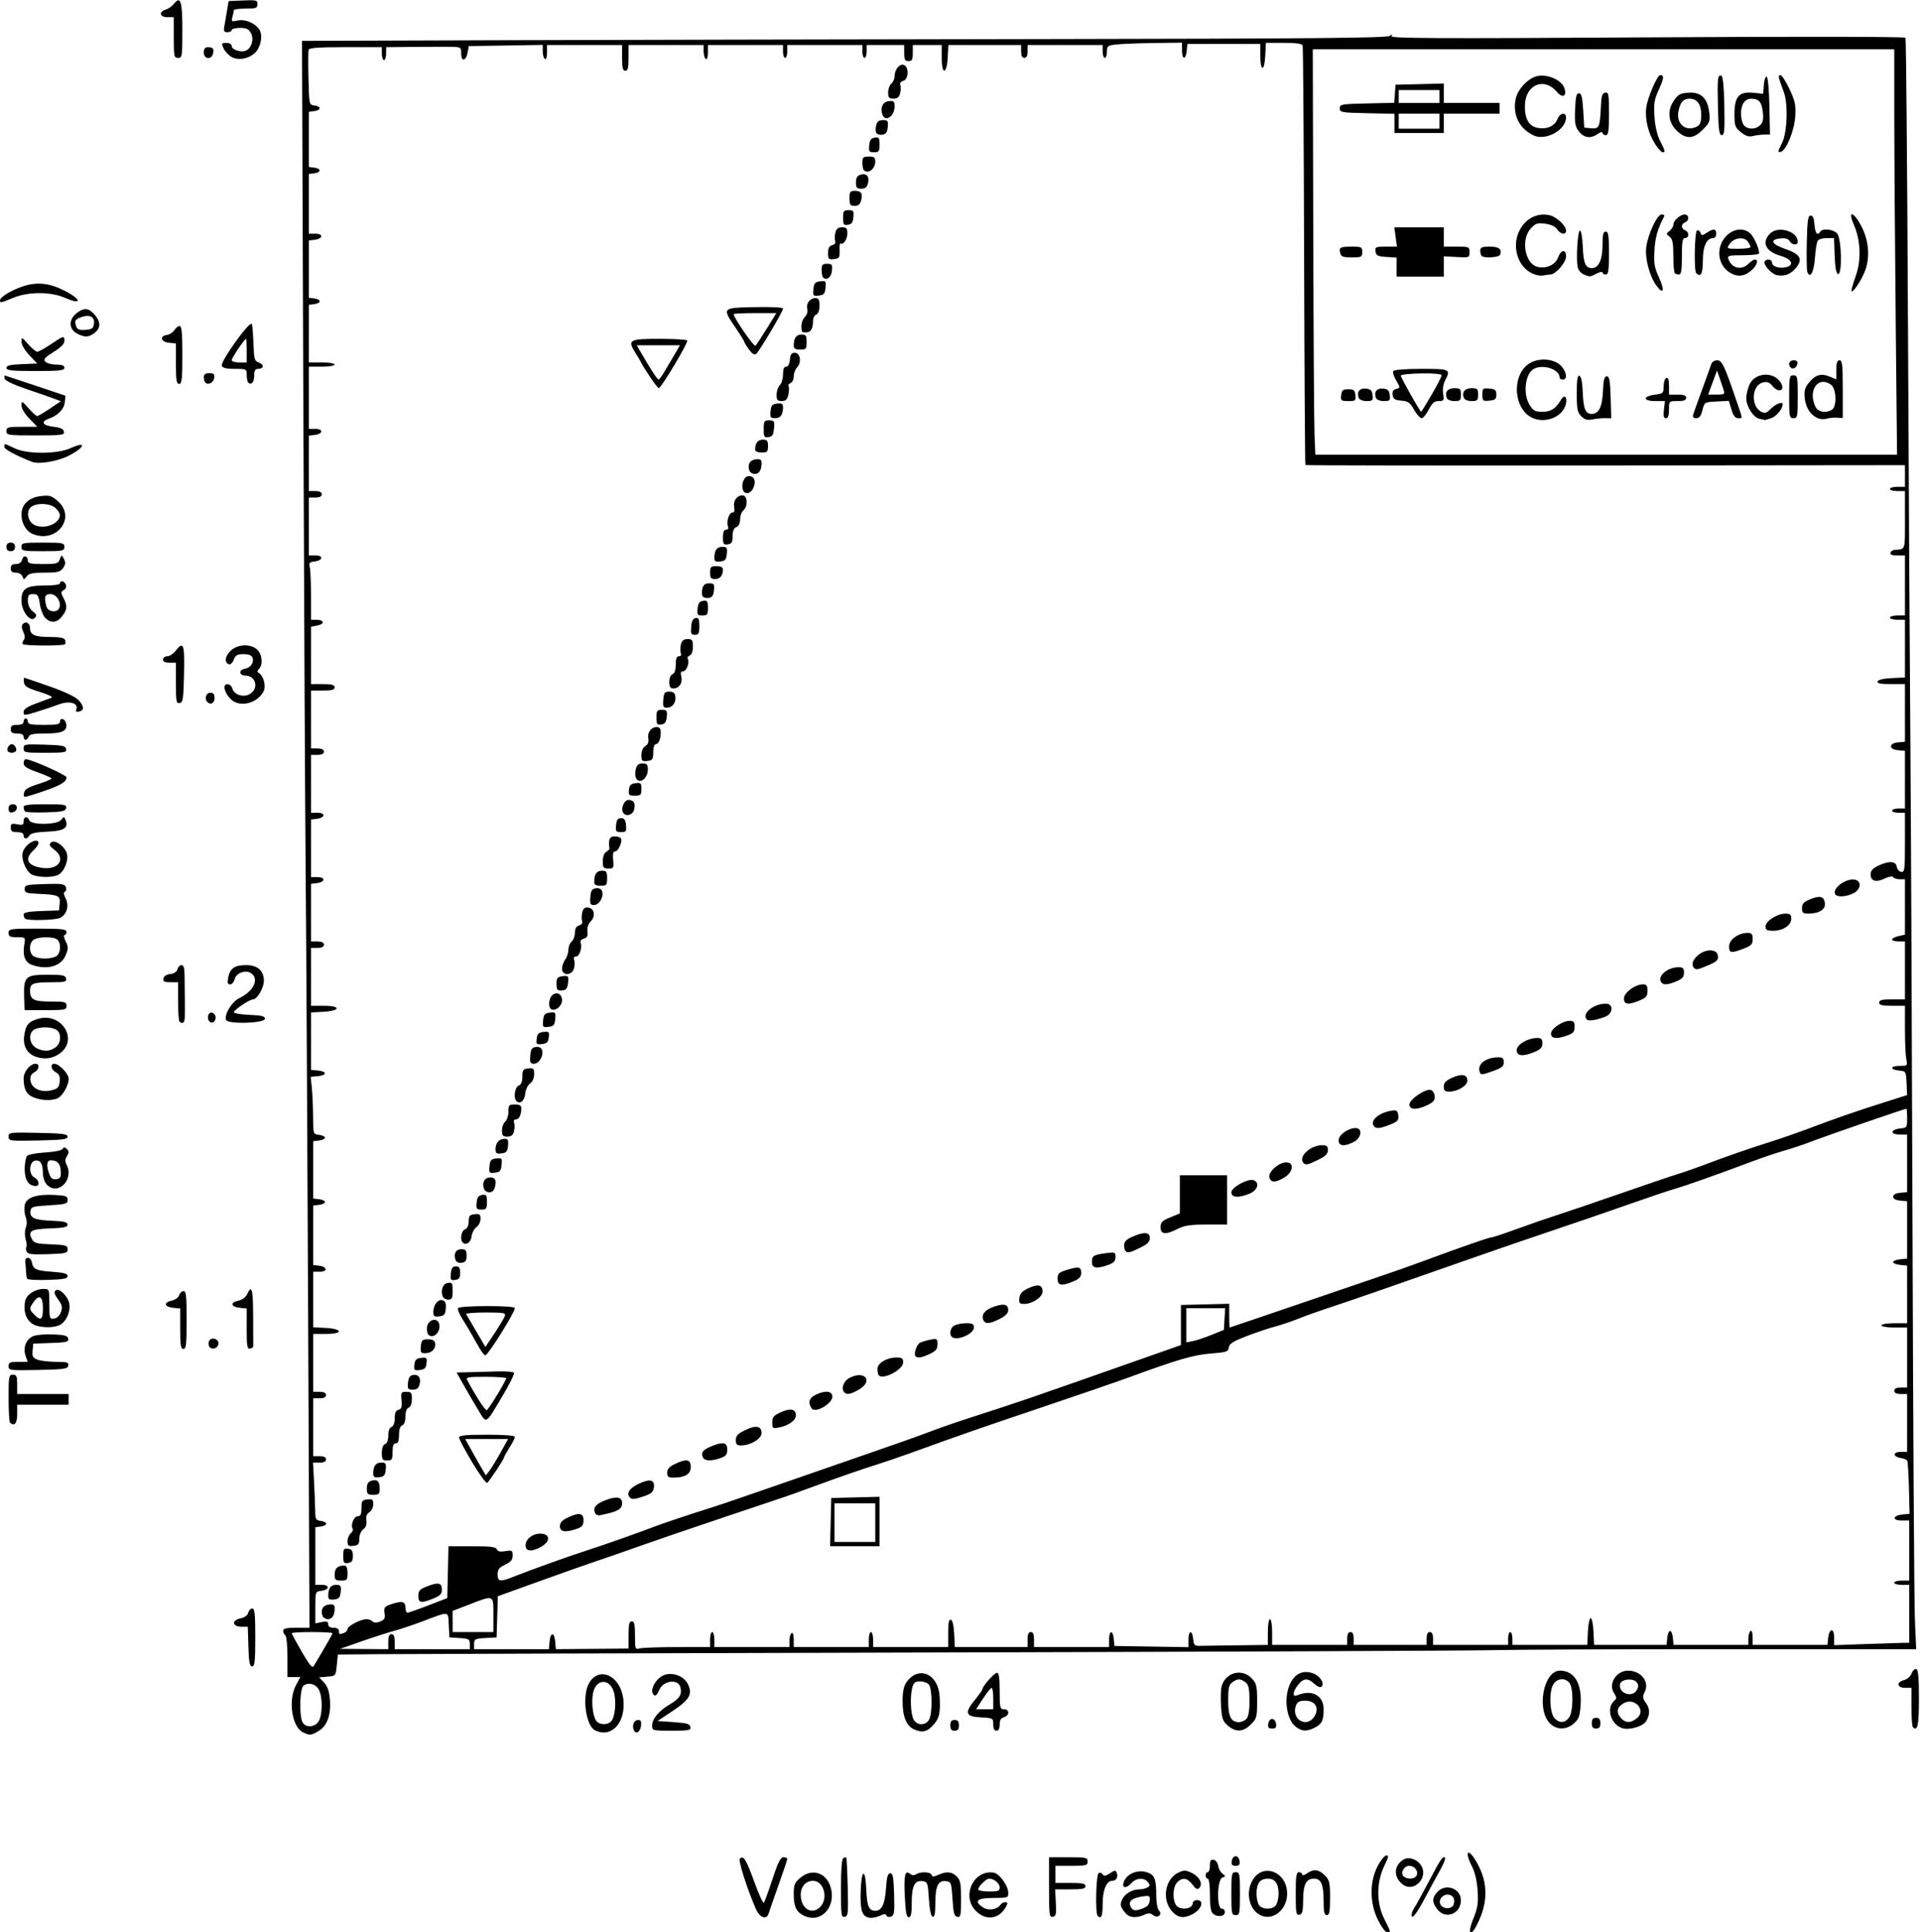 <?xml version="1.0" encoding="UTF-8" standalone="no"?>
<!-- Created with Inkscape (http://www.inkscape.org/) -->

<svg
   xmlns:dc="http://purl.org/dc/elements/1.1/"
   xmlns:cc="http://creativecommons.org/ns#"
   xmlns:rdf="http://www.w3.org/1999/02/22-rdf-syntax-ns#"
   xmlns:svg="http://www.w3.org/2000/svg"
   xmlns="http://www.w3.org/2000/svg"
   xmlns:sodipodi="http://sodipodi.sourceforge.net/DTD/sodipodi-0.dtd"
   xmlns:inkscape="http://www.inkscape.org/namespaces/inkscape"
   id="svg2"
   version="1.1"
   inkscape:version="0.92.2 (5c3e80d, 2017-08-06)"
   viewBox="0 0 268.5 270.15"
   preserveAspectRatio="xMidYMid meet"
   xml:space="preserve"
   sodipodi:docname="Eastman_etal_2001.svg"><defs
     id="defs6" /><sodipodi:namedview
     pagecolor="#ffffff"
     bordercolor="#666666"
     borderopacity="1"
     objecttolerance="10"
     gridtolerance="10"
     guidetolerance="10"
     inkscape:pageopacity="0"
     inkscape:pageshadow="2"
     inkscape:window-width="956"
     inkscape:window-height="1021"
     id="namedview4"
     showgrid="false"
     fit-margin-top="0"
     fit-margin-left="0"
     fit-margin-right="0"
     fit-margin-bottom="0"
     inkscape:zoom="1.3485026"
     inkscape:cx="112.52192"
     inkscape:cy="111.93204"
     inkscape:window-x="0"
     inkscape:window-y="0"
     inkscape:window-maximized="0"
     inkscape:current-layer="g10" /><g
     id="g10"
     inkscape:groupmode="layer"
     inkscape:label="Eastman_etal_2001"
     transform="matrix(1.25,0,0,-1.25,-439.72,927.065)"><path
       style="fill:#000000"
       d="m 505.934,526.911 c -0.922,1.878 -0.952,4.183 -0.077,5.937 0.329,0.66 0.775,1.232 0.99,1.271 0.325,0.06 0.289,-0.141 -0.219,-1.199 -0.88,-1.836 -0.872,-4.152 0.019,-5.908 0.756,-1.489 0.754,-1.479 0.307,-1.479 -0.188,0 -0.647,0.621 -1.02,1.379 z m 10.659,0.107 c 0.502,1.243 0.583,1.763 0.49,3.178 -0.07,1.077 -0.299,2.059 -0.629,2.702 -0.908,1.77 -0.415,2.144 0.553,0.42 1.235,-2.2 1.266,-4.335 0.096,-6.767 -0.8,-1.664 -1.218,-1.282 -0.511,0.467 z m -74.738,0.305 c -0.977,0.422 -1.279,1.01 -1.279,2.49 0,1.039 0.096,1.275 0.738,1.815 1.407,1.183 3.118,0.496 3.473,-1.395 0.383,-2.039 -1.234,-3.643 -2.933,-2.909 z m 1.72,1.087 c 0.891,0.984 0.337,2.879 -0.842,2.879 -0.961,0 -1.548,-0.894 -1.334,-2.031 0.243,-1.296 1.372,-1.736 2.177,-0.848 z m 5.46,-1.254 c -0.821,0.135 -1.046,0.829 -0.969,2.996 0.087,2.474 0.524,2.606 0.621,0.188 0.075,-1.867 0.302,-2.409 1.008,-2.409 0.724,0 1.076,0.73 1.2,2.494 0.092,1.301 0.205,1.703 0.48,1.703 0.291,0 0.373,-0.451 0.429,-2.343 0.06,-2.037 0.015,-2.364 -0.346,-2.502 -0.234,-0.09 -0.455,-0.037 -0.508,0.121 -0.07,0.209 -0.256,0.201 -0.734,-0.029 -0.353,-0.17 -0.884,-0.269 -1.182,-0.22 z m -12.684,0.955 c -1.007,2.317 -2.003,5.446 -1.798,5.65 0.405,0.404 0.69,-0.055 1.61,-2.59 0.502,-1.384 0.982,-2.436 1.067,-2.339 0.085,0.098 0.518,1.284 0.963,2.636 0.623,1.895 0.907,2.459 1.236,2.459 0.235,0 0.427,-0.081 0.427,-0.18 -2.4e-4,-0.099 -0.443,-1.421 -0.984,-2.938 -0.541,-1.517 -1.039,-2.947 -1.107,-3.178 -0.221,-0.748 -0.993,-0.486 -1.413,0.48 z m 9.505,2.307 c 0,2.037 0.095,3.3 0.256,3.4 0.141,0.087 0.293,0.12 0.339,0.074 0.046,-0.046 0.119,-1.54 0.164,-3.319 0.073,-2.927 0.041,-3.242 -0.339,-3.316 -0.383,-0.074 -0.42,0.202 -0.42,3.161 z m 7.143,-0.868 c -0.116,2.39 0.024,2.983 0.594,2.51 0.203,-0.168 0.446,-0.183 0.67,-0.042 0.51,0.323 1.615,0.28 1.731,-0.067 0.079,-0.236 0.233,-0.236 0.751,0 0.926,0.422 1.517,0.369 2.07,-0.183 0.405,-0.405 0.48,-0.8 0.48,-2.536 0,-1.829 -0.046,-2.048 -0.42,-1.977 -0.346,0.066 -0.441,0.419 -0.54,1.996 -0.113,1.811 -0.152,1.921 -0.707,1.999 -0.883,0.125 -1.213,-0.536 -1.213,-2.427 0,-1.215 -0.08,-1.627 -0.3,-1.554 -0.192,0.063 -0.343,0.783 -0.42,1.999 -0.113,1.793 -0.153,1.905 -0.707,1.983 -0.88,0.124 -1.213,-0.537 -1.213,-2.407 0,-1.229 -0.082,-1.633 -0.331,-1.633 -0.251,0 -0.359,0.564 -0.445,2.339 z m 7.958,-1.638 c -1.648,1.647 -0.287,4.619 1.966,4.296 0.655,-0.094 1.653,-1.467 1.653,-2.274 0,-0.539 -0.076,-0.564 -1.68,-0.564 -1.838,0 -2.21,-0.361 -1.112,-1.08 0.589,-0.386 1.602,-0.205 1.943,0.346 0.087,0.14 0.317,0.255 0.512,0.255 0.275,0 0.299,-0.103 0.107,-0.461 -0.77,-1.437 -2.243,-1.662 -3.388,-0.517 z m 2.658,2.649 c 0,0.449 -0.635,0.968 -1.184,0.968 -0.323,0 -1.216,-0.88 -1.216,-1.199 0,-0.132 0.54,-0.24 1.2,-0.24 1.033,0 1.2,0.066 1.2,0.471 z m 5.52,-0.009 0,3.376 2.16,0 c 2,0 2.16,-0.035 2.16,-0.48 0,-0.437 -0.16,-0.48 -1.8,-0.48 l -1.8,0 0,-0.959 0,-0.959 1.68,0 c 1.333,0 1.68,-0.074 1.68,-0.36 0,-0.286 -0.349,-0.36 -1.699,-0.36 l -1.699,0 0.079,-1.496 c 0.067,-1.271 0.016,-1.508 -0.341,-1.577 -0.384,-0.074 -0.42,0.209 -0.42,3.295 z m 5.44,-3.181 c -0.279,0.279 -0.182,4.595 0.107,4.774 0.147,0.091 0.349,0.032 0.45,-0.131 0.14,-0.227 0.33,-0.2 0.811,0.115 0.561,0.367 0.643,0.371 0.771,0.037 0.178,-0.463 -0.058,-0.877 -0.499,-0.877 -0.651,0 -1.079,-1.02 -1.079,-2.572 0,-1.39 -0.152,-1.754 -0.56,-1.346 z m 3.154,0.26 c -0.624,0.727 -0.687,0.967 -0.41,1.575 0.293,0.642 1.13,1.122 1.968,1.127 0.291,0.002 0.684,0.102 0.873,0.222 0.286,0.181 0.291,0.283 0.031,0.596 -0.433,0.522 -1.294,0.473 -1.815,-0.102 -0.559,-0.617 -1.073,-0.626 -0.914,-0.015 0.266,1.016 1.56,1.581 2.706,1.182 0.781,-0.272 0.96,-0.757 0.964,-2.617 0.002,-0.732 0.133,-1.461 0.291,-1.619 0.455,-0.454 -0.144,-0.946 -0.645,-0.53 -0.293,0.243 -0.512,0.252 -0.981,0.038 -0.866,-0.395 -1.652,-0.34 -2.068,0.145 z m 2.385,0.828 c 0.166,0.137 0.301,0.467 0.301,0.732 0,0.419 -0.112,0.464 -0.861,0.342 -1.194,-0.194 -1.598,-0.564 -1.274,-1.169 0.197,-0.367 0.4,-0.439 0.894,-0.315 0.351,0.088 0.775,0.273 0.94,0.41 z m 2.815,-0.619 c -1.215,1.311 -0.842,3.646 0.699,4.377 0.598,0.283 0.801,0.277 1.479,-0.046 0.863,-0.411 1.278,-1.25 0.835,-1.686 -0.212,-0.208 -0.398,-0.115 -0.764,0.384 -0.561,0.765 -1.164,0.842 -1.727,0.221 -0.447,-0.494 -0.524,-1.756 -0.149,-2.456 0.369,-0.689 1.912,-0.559 1.912,0.161 0,0.184 0.216,0.334 0.48,0.334 0.843,0 0.512,-1.047 -0.497,-1.568 -0.986,-0.51 -1.609,-0.434 -2.269,0.278 z m 4.926,-0.438 c -0.6,0.201 -0.712,0.575 -0.716,2.387 -0.002,0.997 -0.106,1.739 -0.244,1.739 -0.132,0 -0.24,0.162 -0.24,0.36 0,0.198 0.108,0.36 0.24,0.36 0.132,0 0.24,0.332 0.24,0.737 0,0.573 0.094,0.719 0.42,0.657 0.232,-0.044 0.457,-0.342 0.503,-0.668 0.046,-0.323 0.262,-0.719 0.48,-0.88 0.367,-0.27 0.365,-0.304 -0.023,-0.455 -0.576,-0.223 -0.632,-3.47 -0.06,-3.47 0.435,0 0.483,-0.623 0.06,-0.779 -0.165,-0.061 -0.462,-0.056 -0.66,0.01 z m 5.06,-0.019 c -1.365,0.539 -1.863,2.597 -0.976,4.032 1.191,1.926 3.836,0.847 3.836,-1.566 0,-1.734 -1.481,-3.011 -2.86,-2.466 z m 1.652,1.251 c 0.137,0.255 0.248,0.802 0.248,1.215 0,1.123 -0.391,1.679 -1.179,1.679 -0.895,0 -1.286,-0.511 -1.286,-1.679 0,-0.523 0.136,-1.115 0.302,-1.315 0.436,-0.525 1.613,-0.464 1.915,0.1 z m 15.128,-1.168 c 0,0.197 0.146,0.571 0.325,0.831 0.179,0.26 0.891,1.553 1.583,2.872 1.34,2.555 1.598,2.934 1.835,2.697 0.082,-0.082 -0.173,-0.723 -0.569,-1.423 -0.395,-0.7 -1.118,-2.029 -1.607,-2.953 -0.997,-1.885 -1.566,-2.62 -1.566,-2.024 z m -20.16,2.384 c 0,2.239 0.032,2.399 0.48,2.399 0.448,0 0.48,-0.16 0.48,-2.399 0,-2.239 -0.032,-2.399 -0.48,-2.399 -0.448,0 -0.48,0.16 -0.48,2.399 z m 7.2,-0.018 c 0,1.988 0.064,2.416 0.36,2.416 0.198,0 0.36,-0.114 0.36,-0.253 0,-0.142 0.234,-0.089 0.533,0.12 0.752,0.526 1.316,0.465 1.998,-0.215 0.528,-0.528 0.589,-0.789 0.589,-2.519 0,-1.556 -0.07,-1.93 -0.36,-1.93 -0.283,0 -0.36,0.335 -0.36,1.575 0,1.841 -0.28,2.503 -1.059,2.503 -0.894,0 -1.22,-0.629 -1.231,-2.374 -0.009,-1.294 -0.085,-1.595 -0.42,-1.66 -0.364,-0.07 -0.409,0.189 -0.409,2.337 z m 15.857,-1.749 c -0.626,0.796 -0.628,1.296 -0.008,1.961 0.929,0.996 2.631,0.396 2.631,-0.928 0,-1.524 -1.707,-2.197 -2.623,-1.033 z m 1.624,0.298 c 0.177,0.112 0.285,0.461 0.24,0.776 -0.097,0.688 -1.083,0.803 -1.481,0.173 -0.457,-0.725 0.473,-1.436 1.241,-0.949 z m -5.502,2.495 c -1.06,0.814 -1.031,2.099 0.064,2.782 0.645,0.403 1.713,-0.021 2.08,-0.826 0.627,-1.375 -0.985,-2.845 -2.144,-1.956 z m 1.559,1.042 c 0.188,0.491 -0.258,1.049 -0.839,1.049 -0.582,0 -1.015,-0.787 -0.64,-1.163 0.406,-0.406 1.306,-0.337 1.479,0.114 z m -20.695,1.589 c 0.042,0.297 0.239,0.54 0.437,0.54 0.198,0 0.395,-0.243 0.437,-0.54 0.059,-0.415 -0.042,-0.54 -0.437,-0.54 -0.395,0 -0.496,0.124 -0.437,0.54 z m -103.891,14.379 c -1.258,0.607 -1.705,3.592 -0.792,5.293 l 0.48,0.896 -0.72,0 -0.72,0 0,2.265 c 0,1.251 -0.107,2.331 -0.24,2.413 -0.132,0.082 -0.24,0.304 -0.24,0.494 0,0.263 0.35,0.346 1.472,0.346 l 1.472,0 -0.153,35.44 c -0.084,19.492 -0.206,41.323 -0.271,48.513 -0.065,7.19 -0.184,31.176 -0.266,53.303 l -0.148,40.23 22.047,0.072 c 12.126,0.04 39.426,0.098 60.666,0.13 30.271,0.046 38.698,0.122 38.986,0.355 0.297,0.24 0.331,0.236 0.176,-0.02 -0.158,-0.263 4.745,-0.288 28.598,-0.145 16.883,0.101 28.843,0.084 28.919,-0.042 0.071,-0.118 0.196,-14.517 0.277,-31.997 0.081,-17.48 0.201,-38.367 0.266,-46.414 0.065,-8.048 0.174,-32.766 0.242,-54.929 0.068,-22.164 0.188,-41.782 0.267,-43.596 l 0.144,-3.298 -21.615,0 c -11.889,0 -23.484,-0.05 -25.767,-0.11 -2.283,-0.061 -30.234,-0.178 -62.112,-0.26 -31.878,-0.082 -60.012,-0.167 -62.52,-0.189 l -4.56,-0.04 -0.12,-1.199 c -0.12,-1.195 -0.123,-1.2 -1.047,-1.275 l -0.927,-0.076 0.547,-0.582 c 0.386,-0.411 0.578,-0.962 0.654,-1.876 0.143,-1.722 -0.285,-2.947 -1.232,-3.524 -0.85,-0.518 -1.018,-0.535 -1.763,-0.175 z m 1.714,1.205 c 0.453,0.646 0.49,2.7 0.064,3.545 -0.338,0.671 -1.216,0.907 -1.744,0.469 -0.414,-0.343 -0.487,-3.357 -0.098,-4.083 0.337,-0.629 1.315,-0.591 1.778,0.069 z m 0.619,8.149 c 0.525,0.883 0.954,1.666 0.954,1.739 0,0.073 -1.026,0.133 -2.28,0.133 -1.254,0 -2.28,-0.059 -2.28,-0.131 0,-0.072 0.506,-1.008 1.125,-2.081 0.819,-1.42 1.18,-1.857 1.326,-1.608 0.11,0.188 0.63,1.064 1.155,1.948 z m 7.194,0.793 c 0,0.586 0.109,0.84 0.36,0.84 0.251,0 0.36,-0.253 0.36,-0.84 l 0,-0.84 4.2,0 4.2,0 0,0.587 c 0,0.53 -0.111,0.594 -1.14,0.66 l -1.14,0.073 -0.072,1.391 c -0.083,1.601 0.156,1.57 -2.988,0.384 -1.023,-0.386 -2.427,-0.855 -3.12,-1.042 -0.693,-0.187 -2.339,-0.717 -3.659,-1.178 l -2.4,-0.838 2.7,-0.018 2.7,-0.018 0,0.84 z m 18.046,0.005 c 0.096,1.093 0.533,1.094 0.629,9.6e-4 l 0.074,-0.844 4.066,0.034 4.066,0.034 0,1.524 c 0,1.195 0.078,1.524 0.36,1.524 0.284,0 0.36,-0.336 0.36,-1.587 0,-1.529 0.02,-1.582 0.54,-1.442 0.297,0.08 2.187,0.146 4.2,0.148 l 3.66,0.003 0,0.84 c 0,0.462 0.108,0.84 0.24,0.84 0.132,0 0.24,-0.378 0.24,-0.84 l 0,-0.84 4.2,0 4.2,0 0,0.705 c 0,0.388 0.108,0.772 0.24,0.854 0.143,0.088 0.24,-0.197 0.24,-0.705 l 0,-0.854 4.2,0 4.2,0 0,0.84 c 0,0.462 0.108,0.84 0.24,0.84 0.132,0 0.24,-0.378 0.24,-0.84 l 0,-0.84 4.2,0 4.2,0 0,1.579 c 0,1.156 0.08,1.553 0.3,1.48 0.186,-0.061 0.327,-0.663 0.371,-1.579 l 0.071,-1.48 4.069,0 4.069,0 0,0.84 c 0,0.586 0.109,0.84 0.36,0.84 0.251,0 0.36,-0.253 0.36,-0.84 l 0,-0.84 4.2,0 4.2,0 0,0.84 c 0,1.058 0.424,1.107 0.525,0.06 l 0.075,-0.78 4.14,-0.066 4.14,-0.066 0,0.845 c 0,1.062 0.424,1.115 0.525,0.066 0.065,-0.677 0.162,-0.778 0.735,-0.765 0.363,0.008 2.226,0.035 4.14,0.06 l 3.48,0.045 0,1.439 c 0,0.8 0.107,1.439 0.24,1.439 0.133,0 0.24,-0.64 0.24,-1.439 l 0,-1.439 4.2,0 4.2,0 0,0.72 c 0,0.48 0.12,0.72 0.36,0.72 0.24,0 0.36,-0.24 0.36,-0.72 l 0,-0.72 4.08,0 4.08,0 0,0.72 c 0,0.48 0.12,0.72 0.36,0.72 0.24,0 0.36,-0.24 0.36,-0.72 l 0,-0.72 4.2,0 4.2,0 0,0.72 c 0,0.396 0.108,0.72 0.24,0.72 0.132,0 0.24,-0.324 0.24,-0.72 l 0,-0.72 4.189,0 4.189,0 0.071,1.499 c 0.039,0.825 0.179,1.499 0.311,1.499 0.132,0 0.272,-0.675 0.311,-1.499 l 0.071,-1.499 4.053,0 4.053,0 0.075,0.78 c 0.041,0.429 0.183,0.78 0.315,0.78 0.132,0 0.274,-0.351 0.315,-0.78 l 0.075,-0.78 4.185,0 4.185,0 0,0.705 c 0,0.388 0.108,0.772 0.24,0.854 0.143,0.088 0.24,-0.197 0.24,-0.705 l 0,-0.854 4.185,0 4.185,0 0.075,0.761 c 0.11,1.109 0.675,1.179 0.675,0.084 l 0,-0.874 3.54,0.127 c 1.947,0.07 3.837,0.131 4.2,0.135 l 0.66,0.008 0,3.238 0,3.238 -0.84,0 c -0.462,0 -0.84,0.108 -0.84,0.24 0,0.132 0.378,0.24 0.84,0.24 l 0.84,0 0,3.358 0,3.358 -0.86,0 c -1.094,0 -0.997,0.567 0.116,0.676 l 0.779,0.076 -0.069,2.872 c -0.038,1.58 -0.127,2.964 -0.197,3.078 -0.07,0.113 -0.39,0.244 -0.709,0.29 -0.89,0.129 -0.922,0.684 -0.039,0.684 l 0.74,0 0,3.238 0,3.238 -0.72,0 c -0.48,0 -0.72,0.12 -0.72,0.36 0,0.24 0.24,0.36 0.72,0.36 l 0.72,0 0,3.358 0,3.358 -1.44,0 c -0.8,0 -1.44,0.107 -1.44,0.24 0,0.133 0.64,0.24 1.44,0.24 l 1.44,0 0,3.223 0,3.223 -0.78,0.075 c -0.429,0.041 -0.78,0.183 -0.78,0.315 0,0.132 0.351,0.274 0.78,0.315 l 0.78,0.075 0,3.208 0,3.208 -0.78,0.075 c -0.5,0.048 -0.78,0.204 -0.78,0.435 0,0.231 0.28,0.387 0.78,0.435 l 0.78,0.075 0,3.223 0,3.223 -0.86,0 c -1.084,0 -1.002,0.566 0.099,0.675 0.73,0.072 0.762,0.12 0.762,1.139 0,0.585 -0.035,1.064 -0.078,1.064 -0.227,0 -8.74,-2.94 -10.842,-3.744 -0.792,-0.303 -2.088,-0.732 -2.88,-0.953 -0.792,-0.221 -2.52,-0.809 -3.84,-1.307 -3.579,-1.349 -7.148,-2.609 -8.447,-2.982 -0.634,-0.182 -2.881,-0.94 -4.993,-1.684 -2.112,-0.744 -5.892,-2.042 -8.4,-2.883 -2.508,-0.841 -6.288,-2.137 -8.4,-2.879 -9.253,-3.25 -14.324,-5.009 -16.56,-5.744 -1.32,-0.434 -2.994,-1.03 -3.72,-1.324 -0.726,-0.294 -1.887,-0.684 -2.579,-0.867 -0.693,-0.183 -2.117,-0.662 -3.165,-1.066 -1.501,-0.579 -1.921,-0.846 -1.981,-1.262 -0.068,-0.479 -0.254,-0.542 -1.995,-0.678 -1.936,-0.151 -3.667,-0.652 -9,-2.604 -1.518,-0.556 -6,-2.099 -9.96,-3.43 -6.681,-2.245 -8.942,-3.032 -14.64,-5.094 -1.188,-0.43 -2.862,-1.002 -3.72,-1.272 -1.836,-0.577 -4.322,-1.44 -7.32,-2.543 -1.188,-0.437 -2.538,-0.922 -3,-1.077 -0.462,-0.156 -3.702,-1.243 -7.2,-2.416 -3.498,-1.173 -7.764,-2.634 -9.48,-3.246 -1.716,-0.613 -3.768,-1.325 -4.56,-1.584 -0.792,-0.258 -3.569,-1.238 -6.172,-2.176 l -4.732,-1.707 -0.068,-2.302 -0.068,-2.302 -1.26,-0.072 c -1.157,-0.067 -1.26,-0.12 -1.26,-0.66 l 0,-0.587 4.186,0 4.186,0 0.074,0.845 z m 31.447,13.368 0.068,2.699 2.7,0.068 2.7,0.068 0,-2.766 0,-2.766 -2.768,0 -2.768,0 0.068,2.699 z m 4.988,-0.06 0,2.159 -2.28,0 -2.28,0 0,-2.159 0,-2.159 2.28,0 2.28,0 0,2.159 z m -59.42,-12.327 c 0.209,0.08 0.38,0.276 0.38,0.435 0,0.33 1.482,1.098 2.12,1.098 0.233,0 0.536,-0.112 0.673,-0.249 0.164,-0.164 0.454,-0.171 0.849,-0.021 0.494,0.188 0.582,0.354 0.496,0.937 -0.091,0.622 -0.008,0.742 0.674,0.98 1.25,0.436 1.667,0.353 1.667,-0.328 0,-0.33 0.098,-0.6 0.217,-0.6 0.119,0 1.172,0.369 2.34,0.82 l 2.123,0.82 0.067,2.898 0.067,2.898 2.64,0 c 2.063,0 2.669,-0.075 2.771,-0.342 0.093,-0.243 0.369,-0.303 0.952,-0.208 0.758,0.123 0.821,0.085 0.821,-0.487 0,-0.473 -0.2,-0.714 -0.84,-1.018 -0.674,-0.32 -0.84,-0.535 -0.84,-1.091 0,-0.841 0.267,-0.866 1.971,-0.186 1.814,0.723 6.279,2.318 8.109,2.897 1.496,0.473 6.277,2.159 7.359,2.595 0.726,0.293 4.455,1.542 6.321,2.117 0.858,0.265 3.936,1.311 6.84,2.326 2.904,1.015 7.71,2.68 10.68,3.701 2.97,1.021 6.102,2.131 6.96,2.469 0.858,0.337 2.91,1.05 4.56,1.584 6.142,1.989 5.712,1.841 19.56,6.709 l 4.08,1.434 0,2.243 0,2.243 2.7,0.068 2.7,0.068 0,-1.327 c 0,-0.73 0.027,-1.327 0.06,-1.327 0.033,5e-5 3.354,1.127 7.38,2.503 4.026,1.377 8.346,2.849 9.6,3.271 1.254,0.422 3.252,1.127 4.44,1.566 4.559,1.684 7.569,2.734 7.839,2.734 0.154,0 1.424,0.419 2.821,0.93 1.397,0.512 3.404,1.206 4.46,1.543 1.056,0.337 4.296,1.439 7.2,2.448 2.904,1.01 5.82,1.998 6.48,2.197 0.66,0.199 2.01,0.671 3,1.049 2.256,0.862 4.839,1.758 7.32,2.541 1.056,0.333 2.892,0.97 4.08,1.416 3.293,1.236 5.253,1.917 8.34,2.899 l 2.82,0.896 -0.06,1.335 c -0.059,1.316 -0.071,1.336 -0.84,1.41 -1.063,0.102 -0.991,0.524 0.09,0.524 0.846,0 0.866,0.02 0.72,0.75 -0.083,0.412 -0.15,1.923 -0.15,3.358 l 0,2.609 -1.44,0 c -1.12,0 -1.44,0.08 -1.44,0.36 0,0.28 0.32,0.36 1.44,0.36 l 1.44,0 0,3.238 0,3.238 -0.72,0 c -0.396,0 -0.72,0.099 -0.72,0.221 0,0.121 0.324,0.292 0.72,0.379 l 0.72,0.158 0,3.099 0,3.099 -0.586,0 c -0.322,0 -0.65,0.104 -0.729,0.232 -0.087,0.14 -0.463,0.079 -0.952,-0.154 -0.979,-0.466 -1.573,-0.289 -1.573,0.47 0,0.408 0.233,0.674 0.848,0.967 1.201,0.572 1.98,0.529 2.075,-0.114 0.042,-0.285 0.266,-0.545 0.497,-0.578 0.383,-0.055 0.42,0.235 0.42,3.276 l 0,3.337 -0.72,0 c -0.396,0 -0.72,0.108 -0.72,0.24 0,0.132 0.324,0.24 0.72,0.24 l 0.72,0 0,3.223 0,3.223 -0.78,0.075 c -0.5,0.048 -0.78,0.204 -0.78,0.435 0,0.231 0.28,0.387 0.78,0.435 l 0.78,0.075 0,3.223 0,3.223 -1.58,0 c -1.157,0 -1.553,0.08 -1.481,0.3 0.061,0.186 0.663,0.327 1.58,0.371 l 1.481,0.071 0,3.227 0,3.227 -0.84,0 c -0.462,0 -0.84,0.108 -0.84,0.24 0,0.132 0.378,0.24 0.84,0.24 l 0.84,0 0,3.358 0,3.358 -0.86,0 c -0.58,0 -0.828,0.097 -0.76,0.299 0.055,0.164 0.253,0.31 0.44,0.323 1.26,0.09 1.18,-0.133 1.18,3.336 l 0,3.238 -0.84,0 c -0.462,0 -0.84,0.108 -0.84,0.24 0,0.132 0.378,0.24 0.84,0.24 l 0.84,0 0,1.211 0,1.211 -33.496,-0.035 c -18.423,-0.019 -33.533,0.002 -33.579,0.049 -0.045,0.046 -0.11,10.554 -0.144,23.351 -0.034,12.797 -0.109,23.402 -0.167,23.567 -0.073,0.207 -0.722,0.3 -2.108,0.3 l -2.003,0 -0.071,-1.442 c -0.089,-1.802 -0.551,-1.8 -0.551,0.002 l 0,1.319 -4.08,0 -4.08,0 -0.075,-0.78 c -0.102,-1.053 -0.525,-0.995 -0.525,0.072 l 0,0.851 -3.18,-0.041 c -1.749,-0.023 -3.639,-0.097 -4.2,-0.164 -0.934,-0.112 -1.02,-0.181 -1.02,-0.81 0,-0.378 -0.108,-0.687 -0.24,-0.687 -0.132,0 -0.24,0.324 -0.24,0.72 l 0,0.72 -4.2,0 -4.2,0 0,-0.72 c 0,-0.48 -0.12,-0.72 -0.36,-0.72 -0.24,0 -0.36,0.24 -0.36,0.72 l 0,0.72 -4.068,0 -4.068,0 -0.072,-1.36 c -0.103,-1.953 -0.672,-2.037 -0.672,-0.099 l 0,1.459 -1.62,1.6e-4 -1.62,1.5e-4 0,-0.9 c 0,-0.74 -0.085,-0.9 -0.48,-0.9 -0.395,0 -0.48,0.16 -0.48,0.9 l 0,0.9 -2.1,-1.5e-4 -2.1,-1.6e-4 0,-0.72 c 0,-0.396 -0.108,-0.72 -0.24,-0.72 -0.132,0 -0.24,0.324 -0.24,0.72 l 0,0.72 -4.2,0 -4.2,0 0,-0.72 c 0,-0.396 -0.108,-0.72 -0.24,-0.72 -0.132,0 -0.24,0.324 -0.24,0.72 l 0,0.72 -4.2,0 -4.2,0 0,-0.854 c 0,-0.508 -0.097,-0.794 -0.24,-0.705 -0.132,0.082 -0.24,0.466 -0.24,0.854 l 0,0.705 -4.2,0 -4.2,0 0,-1.439 c 0,-1.119 -0.08,-1.439 -0.36,-1.439 -0.28,0 -0.36,0.32 -0.36,1.439 l 0,1.439 -4.2,0 -4.2,0 0,-0.854 c 0,-0.508 -0.097,-0.794 -0.24,-0.705 -0.132,0.082 -0.24,0.468 -0.24,0.859 l 0,0.711 -4.138,-0.066 -4.138,-0.066 -0.122,-0.7 c -0.171,-0.981 -0.722,-1.102 -0.722,-0.16 0,0.805 0.053,0.785 -2.04,0.785 -0.726,0 -2.454,-0.01 -3.84,-0.022 l -2.52,-0.022 0,-0.72 c 0,-0.396 -0.108,-0.72 -0.24,-0.72 -0.132,0 -0.24,0.324 -0.24,0.72 l 0,0.72 -4.054,0 c -3.038,0 -4.076,-0.075 -4.14,-0.3 -0.047,-0.165 -0.052,-1.616 -0.012,-3.224 0.073,-2.907 0.077,-2.924 0.667,-2.998 0.775,-0.097 0.766,-0.533 -0.014,-0.63 l -0.607,-0.076 0,-3.086 0,-3.086 0.607,-0.076 c 0.786,-0.098 0.786,-0.533 0,-0.632 l -0.607,-0.076 0,-3.342 0,-3.342 0.74,0 c 0.918,0 0.836,-0.565 -0.099,-0.676 l -0.641,-0.076 0,-3.206 0,-3.206 0.607,-0.076 c 0.334,-0.042 0.607,-0.184 0.607,-0.316 0,-0.132 -0.273,-0.274 -0.607,-0.316 l -0.607,-0.076 0,-3.222 0,-3.222 1.44,0 c 0.8,0 1.44,-0.107 1.44,-0.24 0,-0.133 -0.64,-0.24 -1.44,-0.24 l -1.44,0 0,-3.478 0,-3.478 0.74,0 c 0.918,0 0.836,-0.565 -0.099,-0.676 l -0.641,-0.076 0,-3.102 0,-3.102 0.72,0 c 0.48,0 0.72,-0.12 0.72,-0.36 0,-0.24 -0.24,-0.36 -0.72,-0.36 l -0.72,0 0,-3.238 0,-3.238 0.74,0 c 0.931,0 0.83,-0.566 -0.122,-0.678 -0.552,-0.065 -0.641,-0.167 -0.525,-0.6 0.077,-0.287 0.141,-1.736 0.143,-3.22 l 0.003,-2.699 0.586,0 c 0.882,0 0.993,-0.464 0.15,-0.632 l -0.736,-0.147 0,-3.208 0,-3.208 1.32,0 c 1.013,0 1.32,-0.084 1.32,-0.36 0,-0.276 -0.307,-0.36 -1.32,-0.36 l -1.32,0 0,-3.238 0,-3.238 0.72,0 c 0.48,0 0.72,-0.12 0.72,-0.36 0,-0.24 -0.24,-0.36 -0.72,-0.36 l -0.72,0 0,-3.238 0,-3.238 0.74,0 c 0.918,0 0.836,-0.565 -0.099,-0.676 l -0.641,-0.076 0,-3.222 0,-3.222 0.74,0 c 0.918,0 0.836,-0.565 -0.099,-0.676 l -0.641,-0.076 0,-3.222 0,-3.222 0.72,0 c 0.48,0 0.72,-0.12 0.72,-0.36 0,-0.24 -0.24,-0.36 -0.72,-0.36 l -0.72,0 0,-3.238 0,-3.238 1.46,0 c 1.939,0 1.855,-0.568 -0.099,-0.672 l -1.361,-0.072 0,-3.211 0,-3.211 0.78,-0.075 c 1.019,-0.098 1.006,-0.533 -0.018,-0.631 l -0.798,-0.076 0.128,-1.243 c 0.07,-0.684 0.132,-2.126 0.138,-3.206 0.011,-1.96 0.012,-1.963 0.671,-2.039 0.363,-0.042 0.66,-0.184 0.66,-0.316 0,-0.132 -0.297,-0.274 -0.66,-0.316 l -0.66,-0.076 0,-3.206 0,-3.206 0.66,-0.076 c 0.363,-0.042 0.66,-0.184 0.66,-0.316 0,-0.132 -0.297,-0.274 -0.66,-0.316 l -0.66,-0.076 0,-3.326 0,-3.326 0.641,-0.076 c 0.934,-0.111 1.017,-0.676 0.099,-0.676 l -0.74,0 0,-3.106 0,-3.106 1.361,-0.072 c 1.954,-0.103 2.038,-0.672 0.099,-0.672 l -1.46,0 0,-3.238 0,-3.238 0.72,0 c 0.48,0 0.72,-0.12 0.72,-0.36 0,-0.24 -0.24,-0.36 -0.72,-0.36 l -0.72,0 0,-3.238 0,-3.238 0.72,0 c 0.48,0 0.72,-0.12 0.72,-0.36 0,-0.241 -0.241,-0.36 -0.729,-0.36 l -0.729,0 0.113,-2.099 c 0.062,-1.154 0.12,-2.604 0.129,-3.222 0.015,-1.017 0.074,-1.131 0.624,-1.199 0.334,-0.042 0.607,-0.184 0.607,-0.316 0,-0.132 -0.273,-0.274 -0.607,-0.316 l -0.607,-0.076 0,-3.222 0,-3.222 0.74,0 c 0.918,0 0.836,-0.565 -0.099,-0.676 -0.631,-0.075 -0.641,-0.106 -0.641,-1.853 l 0,-1.777 0.72,0.144 c 0.564,0.113 0.72,0.059 0.72,-0.246 0,-0.256 0.206,-0.39 0.6,-0.39 0.373,0 0.6,-0.136 0.6,-0.36 0,-0.404 0.044,-0.42 0.58,-0.214 z m -2.408,1.879 c -0.262,0.682 0.022,1.212 0.69,1.289 0.522,0.06 0.658,-0.023 0.658,-0.4 0,-0.796 -0.268,-1.235 -0.753,-1.235 -0.254,0 -0.522,0.156 -0.595,0.346 z m 10.708,2.26 c 0,0.593 0.147,0.743 1.074,1.097 1.21,0.462 1.566,0.359 1.566,-0.453 0,-0.429 -0.225,-0.649 -0.965,-0.945 -1.386,-0.554 -1.675,-0.503 -1.675,0.301 z m -10.08,-0.003 c 0,0.845 0.278,1.235 0.881,1.235 0.521,0 0.581,-0.091 0.514,-0.78 -0.063,-0.65 -0.185,-0.792 -0.735,-0.855 -0.524,-0.06 -0.66,0.022 -0.66,0.4 z m 0.72,2.409 c 0,0.674 0.348,0.985 1.1,0.985 0.229,0 0.34,-0.275 0.34,-0.84 0,-0.773 -0.057,-0.84 -0.72,-0.84 -0.634,0 -0.72,0.083 -0.72,0.694 z m 0.96,2.065 c 0,0.768 0.065,0.864 0.54,0.796 0.423,-0.06 0.54,-0.233 0.54,-0.796 0,-0.564 -0.117,-0.736 -0.54,-0.796 -0.475,-0.067 -0.54,0.028 -0.54,0.796 z m 20.4,1.194 c 0,0.744 0.925,1.388 1.844,1.282 0.921,-0.105 0.897,-0.868 -0.044,-1.42 -1.094,-0.641 -1.8,-0.587 -1.8,0.137 z m -19.92,0.44 c 0,0.322 0.161,0.72 0.357,0.883 0.197,0.163 0.294,0.398 0.217,0.523 -0.257,0.416 0.143,1.398 0.57,1.398 0.32,-1.2e-4 0.415,0.206 0.415,0.899 0,0.803 0.071,0.908 0.66,0.976 0.568,0.065 0.66,-0.01 0.66,-0.538 0,-0.337 -0.195,-0.736 -0.434,-0.885 -0.297,-0.186 -0.404,-0.479 -0.337,-0.932 0.066,-0.446 -0.047,-0.768 -0.346,-0.99 -0.259,-0.193 -0.443,-0.628 -0.443,-1.049 0,-0.607 -0.104,-0.732 -0.66,-0.795 -0.561,-0.065 -0.66,0.012 -0.66,0.51 z m 23.76,1.68 c 0,0.399 0.238,0.669 0.848,0.959 1.298,0.619 1.792,0.538 1.792,-0.292 0,-0.565 -0.142,-0.746 -0.756,-0.959 -1.265,-0.441 -1.884,-0.345 -1.884,0.292 z m 3.922,1.495 c -0.236,0.614 0.095,1.004 1.211,1.43 1.219,0.465 1.827,0.357 1.827,-0.325 0,-0.703 -0.488,-0.972 -2.472,-1.367 -0.238,-0.047 -0.492,0.071 -0.566,0.262 z m 3.918,1.708 c -0.443,0.443 -0.084,1.034 0.925,1.522 1.289,0.624 1.859,0.499 1.751,-0.385 -0.059,-0.487 -0.289,-0.699 -1.036,-0.957 -1.082,-0.374 -1.409,-0.41 -1.64,-0.18 z m -29.44,1.023 c 0,0.492 0.144,0.749 0.478,0.855 0.676,0.215 0.962,-0.039 0.962,-0.853 0,-0.624 -0.083,-0.705 -0.72,-0.705 -0.636,0 -0.72,0.082 -0.72,0.703 z m 11.782,2.935 c -0.804,1.342 -1.462,2.584 -1.462,2.759 0,0.249 0.685,0.319 3.12,0.319 1.961,0 3.12,-0.091 3.12,-0.245 0,-0.135 -0.27,-0.672 -0.6,-1.195 -0.33,-0.522 -0.6,-1.004 -0.6,-1.07 0,-0.208 -1.664,-2.73 -1.895,-2.872 -0.121,-0.075 -0.879,0.962 -1.683,2.304 z m 3.188,1.099 0.835,1.499 -2.4,0 -2.4,0 0.698,-1.259 c 0.384,-0.693 0.905,-1.608 1.158,-2.035 l 0.46,-0.776 0.408,0.536 c 0.224,0.295 0.783,1.21 1.242,2.035 z m -14.25,-2.374 c 0,0.845 0.278,1.235 0.881,1.235 0.521,0 0.581,-0.091 0.514,-0.78 -0.063,-0.65 -0.185,-0.792 -0.735,-0.855 -0.524,-0.06 -0.66,0.022 -0.66,0.4 z m 32.88,0.111 c 0,0.399 0.238,0.669 0.848,0.959 1.314,0.626 1.792,0.541 1.792,-0.321 0,-0.802 -0.635,-1.193 -1.936,-1.193 -0.576,0 -0.704,0.101 -0.704,0.555 z m -31.92,2.211 c 0,0.532 0.134,0.898 0.36,0.985 0.223,0.086 0.36,0.451 0.36,0.959 0,0.509 0.137,0.874 0.36,0.959 0.225,0.086 0.36,0.452 0.36,0.974 0,0.599 0.121,0.868 0.425,0.947 0.337,0.088 0.406,0.307 0.335,1.057 -0.084,0.882 -0.048,0.946 0.535,0.946 0.551,0 0.625,-0.097 0.625,-0.814 0,-0.502 -0.138,-0.867 -0.36,-0.952 -0.227,-0.087 -0.36,-0.454 -0.36,-0.993 0,-0.538 -0.133,-0.906 -0.36,-0.993 -0.235,-0.09 -0.36,-0.463 -0.36,-1.072 0,-0.67 -0.102,-0.934 -0.36,-0.934 -0.26,0 -0.36,-0.267 -0.36,-0.959 0,-0.864 -0.06,-0.959 -0.6,-0.959 -0.527,0 -0.6,0.103 -0.6,0.847 z m 35.905,-0.466 c -0.203,0.529 0.022,0.812 0.957,1.202 1.304,0.544 1.778,0.448 1.778,-0.361 0,-0.565 -0.142,-0.746 -0.756,-0.959 -1.066,-0.371 -1.808,-0.327 -1.979,0.118 z m 3.695,1.9 c 0,0.475 0.224,0.712 1.055,1.115 1.205,0.585 1.825,0.467 1.825,-0.346 0,-0.627 -1.241,-1.371 -2.288,-1.371 -0.472,0 -0.592,0.122 -0.592,0.603 z m 4.08,1.969 c 0,0.598 0.152,0.782 0.947,1.14 1.078,0.486 1.693,0.362 1.693,-0.341 0,-0.567 -0.795,-1.143 -1.873,-1.359 -0.726,-0.145 -0.767,-0.115 -0.767,0.56 z m -32.915,1.424 c -0.468,0.77 -1.199,2.021 -1.625,2.78 l -0.775,1.379 1.518,0.039 c 0.835,0.021 2.25,0.06 3.144,0.086 0.895,0.026 1.684,-0.045 1.754,-0.159 0.07,-0.113 -0.464,-1.205 -1.187,-2.425 -2.051,-3.462 -1.838,-3.334 -2.829,-1.701 z m 2.165,1.71 c 0.545,0.901 0.99,1.713 0.99,1.804 0,0.091 -1.027,0.165 -2.282,0.165 -2.099,0 -2.264,-0.034 -2.057,-0.42 0.995,-1.856 2.009,-3.403 2.168,-3.305 0.105,0.065 0.636,0.855 1.181,1.756 z m 35.146,-1.56 c -0.415,0.665 -0.291,1.13 0.395,1.485 1.084,0.56 1.93,0.483 1.93,-0.177 0,-0.8 -1.955,-1.9 -2.325,-1.308 z m 3.685,1.77 c -0.426,0.426 -0.125,1.285 0.576,1.647 1.687,0.872 2.682,-0.342 1.063,-1.297 -0.895,-0.528 -1.362,-0.628 -1.639,-0.351 z m -48.835,1.097 c 0.051,0.531 0.216,0.804 0.521,0.862 0.636,0.12 0.96,-0.305 0.78,-1.022 -0.116,-0.461 -0.31,-0.617 -0.766,-0.617 -0.544,0 -0.602,0.085 -0.535,0.778 z m 52.675,0.822 c -0.088,0.088 -0.16,0.409 -0.16,0.713 0,0.658 1.048,1.285 2.148,1.285 0.605,0 0.732,-0.096 0.732,-0.555 0,-0.794 -2.201,-1.962 -2.72,-1.444 z m -51.958,1.202 c 0.062,0.542 0.213,0.693 0.755,0.755 0.616,0.071 0.671,0.016 0.6,-0.6 -0.062,-0.542 -0.213,-0.693 -0.755,-0.755 -0.616,-0.071 -0.671,-0.016 -0.6,0.6 z m 56.072,0.923 c -0.243,0.243 0.109,1.331 0.495,1.527 0.215,0.109 0.742,0.265 1.171,0.347 0.729,0.138 0.78,0.104 0.78,-0.521 0,-0.53 -0.177,-0.753 -0.848,-1.073 -0.867,-0.413 -1.374,-0.502 -1.597,-0.279 z m -48.775,0.895 c -0.253,0.428 -0.636,1.102 -0.851,1.498 -0.215,0.396 -0.687,1.182 -1.048,1.748 -0.362,0.566 -0.593,1.132 -0.515,1.259 0.183,0.296 6.354,0.306 6.354,0.011 0,-0.498 -3.006,-5.298 -3.316,-5.295 -0.09,7.2e-4 -0.371,0.352 -0.624,0.78 z m 2.81,3.596 c 0.141,0.381 -0.055,0.42 -2.131,0.42 -1.258,0 -2.242,-0.081 -2.187,-0.18 0.055,-0.099 0.562,-0.966 1.127,-1.928 l 1.027,-1.748 1.005,1.508 c 0.553,0.829 1.075,1.697 1.16,1.928 z m -9.385,-3.358 c 0.066,0.689 0.159,0.78 0.792,0.78 0.499,0 0.742,-0.131 0.8,-0.431 0.116,-0.603 -0.387,-1.128 -1.081,-1.128 -0.516,0 -0.577,0.092 -0.511,0.78 z m 59.395,1.059 c -0.319,0.319 -0.149,1.028 0.304,1.271 0.255,0.137 0.849,0.248 1.32,0.248 0.692,0 0.856,-0.091 0.856,-0.474 0,-0.741 -1.958,-1.567 -2.48,-1.046 z m -58.56,0.24 c -0.088,0.088 -0.16,0.399 -0.16,0.69 0,1.011 1.261,1.368 1.398,0.396 0.122,-0.862 -0.722,-1.602 -1.238,-1.086 z m 62.074,1.672 c -0.228,0.594 0.23,1.132 1.254,1.475 1.093,0.366 1.552,0.243 1.552,-0.416 0,-0.32 -0.319,-0.645 -0.95,-0.967 -1.151,-0.587 -1.656,-0.612 -1.855,-0.092 z m -61.514,0.865 c 0,0.808 0.559,1.494 1.061,1.302 0.295,-0.113 0.389,-0.376 0.335,-0.938 -0.063,-0.651 -0.185,-0.794 -0.735,-0.857 -0.556,-0.064 -0.66,0.014 -0.66,0.494 z m 65.564,1.56 c 0.057,0.497 0.305,0.767 1.004,1.094 1.088,0.51 1.593,0.394 1.591,-0.367 -0.002,-0.63 -1.133,-1.387 -2.074,-1.387 -0.509,0 -0.585,0.097 -0.521,0.659 z m -64.511,0.163 c -0.266,0.694 0.015,1.455 0.567,1.533 0.484,0.069 0.54,-0.024 0.54,-0.899 0,-0.821 -0.077,-0.976 -0.488,-0.976 -0.268,0 -0.547,0.154 -0.619,0.342 z m 68.787,1.998 c 0,0.561 0.145,0.706 0.956,0.959 1.399,0.436 1.684,0.386 1.684,-0.298 0,-0.459 -0.201,-0.68 -0.869,-0.959 -1.329,-0.555 -1.771,-0.481 -1.771,0.298 z m -67.877,0.579 c 0.059,0.613 0.188,0.798 0.557,0.798 0.373,0 0.48,-0.16 0.48,-0.72 0,-0.57 -0.116,-0.736 -0.557,-0.798 -0.498,-0.071 -0.549,0.005 -0.48,0.72 z m 71.717,1.264 c 0,0.719 0.151,0.818 1.54,1.008 1.047,0.143 1.1,0.122 1.1,-0.433 0,-0.444 -0.191,-0.653 -0.797,-0.872 -1.295,-0.468 -1.843,-0.379 -1.843,0.297 z m -71.181,0.223 c -0.267,0.695 0.005,1.23 0.625,1.23 0.503,0 0.597,-0.113 0.597,-0.72 0,-0.564 -0.117,-0.736 -0.541,-0.796 -0.317,-0.045 -0.599,0.073 -0.68,0.286 z m 74.941,1.03 c -0.088,0.088 -0.16,0.391 -0.16,0.673 0,0.365 0.266,0.631 0.921,0.919 1.322,0.583 1.959,0.536 1.959,-0.146 0,-0.417 -0.266,-0.681 -1.086,-1.079 -1.167,-0.567 -1.385,-0.616 -1.634,-0.368 z m -74.152,0.951 c -0.329,0.329 -0.163,1.305 0.252,1.475 0.268,0.11 0.42,0.432 0.42,0.892 0,0.607 0.104,0.732 0.66,0.795 0.565,0.065 0.66,-0.011 0.66,-0.526 0,-0.331 -0.207,-0.747 -0.459,-0.923 -0.252,-0.177 -0.495,-0.641 -0.54,-1.031 -0.077,-0.676 -0.623,-1.051 -0.993,-0.682 z m 78.073,1.707 c 7.2e-4,0.556 0.171,0.73 1.08,1.103 l 1.079,0.444 0,2.135 0,2.135 2.64,0 2.64,0 0,-2.758 0,-2.758 -2.29,0 c -1.816,0 -2.484,-0.099 -3.23,-0.48 -1.355,-0.691 -1.92,-0.638 -1.919,0.18 z m -76.516,2.758 c 0.058,0.597 0.201,0.797 0.615,0.856 0.473,0.067 0.54,-0.029 0.54,-0.78 0,-0.759 -0.07,-0.856 -0.615,-0.856 -0.549,0 -0.607,0.083 -0.54,0.78 z m 84.435,1.142 c 0,0.569 1.882,1.594 2.495,1.359 0.706,-0.271 0.453,-1.119 -0.447,-1.494 -1.226,-0.512 -2.048,-0.458 -2.048,0.135 z m -83.629,0.443 c -0.22,0.692 0.103,1.233 0.735,1.233 0.588,0 0.745,-0.476 0.429,-1.3 -0.201,-0.523 -0.991,-0.478 -1.164,0.067 z m 87.88,1.231 c -0.158,0.602 1.054,1.681 1.887,1.681 0.921,0 0.794,-1.077 -0.198,-1.682 -0.992,-0.605 -1.531,-0.604 -1.689,7.2e-4 z m -87.247,1.244 c 0.065,0.674 0.181,0.809 0.753,0.875 0.634,0.073 0.672,0.028 0.6,-0.72 -0.065,-0.674 -0.181,-0.809 -0.753,-0.875 -0.634,-0.073 -0.672,-0.028 -0.6,0.72 z m 91.077,0.357 c -0.656,0.655 0.727,1.996 2.06,1.998 0.529,7.2e-4 0.66,-0.109 0.66,-0.551 0,-0.417 -0.266,-0.681 -1.086,-1.079 -1.167,-0.567 -1.385,-0.616 -1.634,-0.368 z m -90.4,1.575 c 0,0.682 0.413,1.143 1.023,1.143 0.36,0 0.433,-0.152 0.372,-0.78 -0.063,-0.65 -0.185,-0.792 -0.735,-0.855 -0.555,-0.064 -0.66,0.014 -0.66,0.492 z m 94.32,0.972 c 0,0.607 1.057,1.371 1.897,1.371 0.817,0 0.671,-1.1 -0.205,-1.553 -1.056,-0.546 -1.692,-0.478 -1.692,0.182 z m -93.6,1.102 c 0,0.38 0.162,0.825 0.36,0.989 0.198,0.164 0.36,0.663 0.36,1.109 0,0.74 0.062,0.81 0.72,0.81 0.55,0 0.72,-0.109 0.72,-0.46 0,-0.71 -0.258,-1.219 -0.618,-1.219 -0.192,0 -0.27,-0.149 -0.188,-0.36 0.076,-0.198 0.071,-0.63 -0.012,-0.959 -0.11,-0.438 -0.311,-0.599 -0.746,-0.599 -0.496,0 -0.595,0.115 -0.595,0.69 z m 97.6,0.429 c -0.612,0.611 0.478,1.591 2,1.797 0.494,0.067 0.613,-0.029 0.673,-0.547 0.062,-0.537 -0.069,-0.685 -0.905,-1.019 -1.055,-0.422 -1.517,-0.482 -1.768,-0.231 z m 3.92,2.476 c 0,0.552 1.732,1.753 2.358,1.634 0.225,-0.043 0.43,-0.339 0.465,-0.674 0.05,-0.474 -0.114,-0.684 -0.79,-1.017 -1.176,-0.579 -2.033,-0.555 -2.033,0.057 z m -99.912,0.394 c -0.345,0.345 -0.169,1.543 0.252,1.715 0.287,0.118 0.42,0.438 0.42,1.012 0,0.738 0.08,0.849 0.66,0.915 0.591,0.068 0.66,2e-5 0.66,-0.646 0,-0.44 -0.18,-0.848 -0.461,-1.045 -0.265,-0.185 -0.495,-0.675 -0.54,-1.151 -0.075,-0.789 -0.588,-1.203 -0.991,-0.801 z m 103.752,1.611 c 0,0.424 0.234,0.669 0.947,0.99 1.077,0.486 1.693,0.362 1.693,-0.34 0,-0.555 -1.1,-1.213 -2.028,-1.213 -0.482,0 -0.612,0.119 -0.612,0.563 z m 4.019,1.656 c -0.292,0.867 0.701,1.619 2.137,1.619 0.429,0 0.564,-0.132 0.564,-0.552 0,-0.442 -0.228,-0.634 -1.14,-0.961 -1.36,-0.487 -1.431,-0.492 -1.561,-0.106 z m -106.214,1.799 c 0.06,0.723 0.181,0.915 0.616,0.976 0.332,0.047 0.599,-0.075 0.692,-0.315 0.231,-0.602 -0.311,-1.561 -0.882,-1.561 -0.431,0 -0.489,0.124 -0.425,0.9 z m 110.354,0.615 c 0,0.62 1.248,1.364 2.288,1.364 0.47,0 0.592,-0.122 0.592,-0.596 0,-0.459 -0.201,-0.68 -0.869,-0.959 -1.312,-0.548 -2.011,-0.481 -2.011,0.192 z m -109.638,1.286 c 0.062,0.542 0.213,0.693 0.755,0.755 0.616,0.071 0.671,0.016 0.6,-0.6 -0.062,-0.542 -0.213,-0.693 -0.755,-0.755 -0.616,-0.071 -0.671,-0.016 -0.6,0.6 z m 113.478,0.561 c 0,0.558 1.281,1.433 2.1,1.435 0.432,7.2e-4 0.54,-0.134 0.54,-0.671 0,-0.543 -0.153,-0.727 -0.797,-0.959 -1.215,-0.439 -1.843,-0.373 -1.843,0.195 z m -112.757,1.478 c 0.065,0.674 0.181,0.809 0.753,0.875 0.634,0.073 0.672,0.028 0.6,-0.72 -0.065,-0.674 -0.181,-0.809 -0.753,-0.875 -0.634,-0.073 -0.672,-0.028 -0.6,0.72 z m 116.775,0.099 c -0.637,0.636 0.718,1.777 2.11,1.777 0.888,0 0.836,-1.118 -0.068,-1.463 -1.007,-0.384 -1.844,-0.513 -2.042,-0.315 z m -115.938,1.218 c -0.288,0.288 -0.168,1.214 0.197,1.517 0.512,0.425 1.083,0.118 1.083,-0.581 0,-0.7 -0.875,-1.34 -1.28,-0.935 z m 120.08,1.14 c 0,0.649 1.253,1.579 2.128,1.579 0.408,0 0.512,-0.145 0.512,-0.716 0,-0.597 -0.145,-0.777 -0.869,-1.079 -1.281,-0.535 -1.771,-0.475 -1.771,0.217 z m -119.336,1.025 c -0.056,0.106 -0.093,0.463 -0.083,0.793 0.014,0.474 0.16,0.616 0.695,0.677 0.634,0.073 0.672,0.028 0.6,-0.72 -0.058,-0.604 -0.202,-0.815 -0.594,-0.871 -0.285,-0.041 -0.563,0.013 -0.618,0.12 z m 123.576,0.713 c -0.639,0.639 0.551,1.759 1.868,1.759 0.496,0 0.612,-0.116 0.612,-0.612 0,-0.472 -0.191,-0.692 -0.832,-0.959 -0.908,-0.379 -1.4,-0.435 -1.648,-0.188 z m -123.04,1.593 c 0,0.305 0.159,0.763 0.352,1.019 0.194,0.256 0.356,0.749 0.36,1.096 0.004,0.347 0.17,0.765 0.368,0.929 0.198,0.164 0.36,0.602 0.36,0.973 0,0.458 0.15,0.722 0.468,0.822 0.283,0.09 0.415,0.286 0.334,0.496 -0.073,0.191 -0.064,0.625 0.021,0.963 0.116,0.464 0.285,0.596 0.686,0.539 0.686,-0.098 0.826,-0.981 0.246,-1.56 -0.268,-0.268 -0.405,-0.694 -0.357,-1.112 0.059,-0.514 -0.039,-0.708 -0.403,-0.803 -0.29,-0.076 -0.43,-0.26 -0.352,-0.462 0.204,-0.531 -0.136,-1.535 -0.52,-1.535 -0.211,0 -0.293,-0.142 -0.21,-0.36 0.076,-0.198 0.071,-0.63 -0.012,-0.959 -0.208,-0.83 -1.341,-0.868 -1.341,-0.045 z m 126.64,0.086 c -0.659,0.658 0.762,2.09 1.94,1.955 0.474,-0.054 0.682,-0.229 0.737,-0.617 0.063,-0.443 -0.125,-0.627 -1.04,-1.019 -1.22,-0.523 -1.398,-0.557 -1.637,-0.319 z m 3.922,2.419 c 0.002,0.741 1.042,1.499 2.058,1.499 0.479,0 0.581,-0.12 0.581,-0.687 0,-0.588 -0.148,-0.744 -1.028,-1.079 -1.399,-0.534 -1.612,-0.499 -1.61,0.267 z m 4.078,2.222 c 0,0.593 1.3,1.434 2.22,1.435 0.536,7.2e-4 0.66,-0.107 0.66,-0.571 0,-0.735 -0.923,-1.347 -2.032,-1.347 -0.691,0 -0.848,0.09 -0.848,0.483 z m 4.08,2.048 c 0,0.476 0.192,0.692 0.864,0.973 1.125,0.47 1.597,0.357 1.699,-0.405 0.095,-0.709 -0.644,-1.179 -1.854,-1.179 -0.6,0 -0.709,0.094 -0.709,0.612 z m -135.554,1.247 c 0.06,0.723 0.181,0.915 0.616,0.976 0.332,0.047 0.599,-0.075 0.692,-0.315 0.231,-0.602 -0.311,-1.561 -0.882,-1.561 -0.431,0 -0.489,0.124 -0.425,0.899 z m 139.278,0.295 c -0.401,0.648 1.188,1.835 2.198,1.643 0.765,-0.146 0.681,-1.083 -0.134,-1.504 -0.816,-0.422 -1.846,-0.491 -2.064,-0.139 z m -138.843,1.425 c 0,0.824 0.28,1.219 0.866,1.219 0.496,0 0.574,-0.114 0.574,-0.84 0,-0.773 -0.057,-0.84 -0.72,-0.84 -0.55,0 -0.72,0.109 -0.72,0.46 z m 0.96,2.286 c 0,0.507 0.148,0.91 0.382,1.041 0.21,0.117 0.372,0.285 0.36,0.372 -0.136,0.999 0.013,1.358 0.564,1.358 0.322,0 0.647,-0.099 0.722,-0.22 0.207,-0.334 -0.293,-1.459 -0.648,-1.459 -0.22,0 -0.285,-0.285 -0.221,-0.959 0.086,-0.897 0.051,-0.959 -0.534,-0.959 -0.553,0 -0.625,0.096 -0.625,0.828 z m 1.485,4.03 c 0.057,0.595 0.189,0.78 0.555,0.78 0.366,0 0.498,-0.185 0.555,-0.78 0.068,-0.701 0.011,-0.78 -0.555,-0.78 -0.567,0 -0.623,0.079 -0.555,0.78 z m 0.787,1.393 c -0.289,0.467 0.114,1.426 0.599,1.426 0.6,0 0.81,-0.365 0.628,-1.093 -0.152,-0.606 -0.928,-0.816 -1.226,-0.333 z m 0.652,2.565 c 0.06,0.518 0.218,0.676 0.736,0.736 0.593,0.068 0.66,0.001 0.66,-0.66 0,-0.661 -0.075,-0.736 -0.736,-0.736 -0.661,0 -0.728,0.067 -0.66,0.66 z m 0.763,1.38 c -0.076,0.198 -0.071,0.63 0.012,0.959 0.11,0.438 0.311,0.599 0.746,0.599 0.492,0 0.595,-0.117 0.595,-0.672 0,-1.063 -1.027,-1.736 -1.353,-0.887 z m 0.633,2.5 c 0,0.452 0.169,0.839 0.44,1.008 0.292,0.182 0.404,0.467 0.332,0.843 -0.13,0.678 0.313,1.285 0.937,1.285 0.317,0 0.451,-0.173 0.451,-0.58 0,-0.786 -0.234,-1.339 -0.566,-1.339 -0.157,9e-5 -0.274,-0.385 -0.274,-0.899 0,-0.803 -0.071,-0.908 -0.66,-0.976 -0.593,-0.068 -0.66,-9.5e-4 -0.66,0.658 z m 1.68,4.199 c 0,0.759 0.07,0.856 0.615,0.856 0.549,0 0.607,-0.083 0.54,-0.78 -0.058,-0.597 -0.201,-0.797 -0.615,-0.856 -0.473,-0.067 -0.54,0.029 -0.54,0.78 z m 0.766,1.996 c 0.065,0.78 0.154,0.899 0.674,0.899 0.444,0 0.62,-0.144 0.678,-0.553 0.096,-0.68 -0.341,-1.246 -0.962,-1.246 -0.391,0 -0.453,0.144 -0.391,0.899 z m 0.674,1.986 c 0,0.425 0.15,0.784 0.36,0.865 0.235,0.09 0.36,0.463 0.36,1.072 0,0.661 0.103,0.934 0.352,0.934 0.215,0 0.298,0.141 0.214,0.36 -0.076,0.198 -0.071,0.63 0.012,0.959 0.11,0.438 0.311,0.599 0.746,0.599 0.521,0 0.595,-0.105 0.595,-0.847 0,-0.53 -0.134,-0.899 -0.359,-0.985 -0.197,-0.076 -0.295,-0.24 -0.217,-0.366 0.239,-0.387 -0.132,-1.4 -0.513,-1.4 -0.265,0 -0.32,-0.16 -0.209,-0.603 0.177,-0.703 -0.239,-1.316 -0.892,-1.316 -0.342,0 -0.451,0.176 -0.451,0.727 z m 2.446,6.167 c 0.052,0.627 0.201,0.921 0.494,0.977 0.344,0.065 0.42,-0.097 0.42,-0.898 0,-0.827 -0.076,-0.977 -0.494,-0.977 -0.424,0 -0.484,0.127 -0.42,0.897 z m 0.719,2.041 c 0.058,0.598 0.201,0.797 0.615,0.856 0.473,0.067 0.54,-0.029 0.54,-0.78 0,-0.759 -0.07,-0.856 -0.615,-0.856 -0.549,0 -0.607,0.083 -0.54,0.78 z m 0.555,1.379 c -0.091,0.147 -0.099,0.531 -0.018,0.853 0.108,0.429 0.31,0.586 0.758,0.586 0.544,0 0.602,-0.085 0.535,-0.78 -0.057,-0.586 -0.204,-0.798 -0.593,-0.853 -0.285,-0.041 -0.592,0.047 -0.683,0.194 z m 0.84,2.639 c 0,0.64 0.08,0.72 0.72,0.72 0.462,0 0.72,-0.122 0.72,-0.34 0,-0.705 -0.31,-1.099 -0.866,-1.099 -0.478,0 -0.574,0.121 -0.574,0.72 z m 0.48,1.644 c 0,0.845 0.278,1.235 0.881,1.235 0.521,0 0.581,-0.091 0.514,-0.78 -0.063,-0.65 -0.185,-0.792 -0.735,-0.855 -0.524,-0.06 -0.66,0.022 -0.66,0.4 z m 0.96,2.298 c 0,0.593 0.108,0.856 0.352,0.856 0.215,0 0.298,0.141 0.214,0.36 -0.205,0.534 0.114,1.559 0.485,1.559 0.214,0 0.284,0.201 0.207,0.601 -0.135,0.708 0.296,1.318 0.931,1.318 0.565,0 0.631,-1.231 0.091,-1.679 -0.198,-0.164 -0.36,-0.613 -0.36,-0.997 0,-0.439 -0.156,-0.762 -0.42,-0.87 -0.287,-0.118 -0.42,-0.438 -0.42,-1.012 0,-0.688 -0.098,-0.853 -0.54,-0.916 -0.473,-0.067 -0.54,0.029 -0.54,0.78 z m 2.247,5.294 c -0.249,0.649 0.127,1.559 0.646,1.559 0.621,0 0.844,-0.59 0.505,-1.335 -0.297,-0.652 -0.938,-0.777 -1.15,-0.224 z m 0.726,2.144 c -0.262,0.682 0.022,1.212 0.69,1.289 0.522,0.06 0.658,-0.023 0.658,-0.4 0,-0.796 -0.268,-1.235 -0.753,-1.235 -0.254,0 -0.522,0.156 -0.595,0.346 z m 0.628,2.393 c 0,0.705 0.31,1.099 0.866,1.099 0.478,0 0.574,-0.121 0.574,-0.72 0,-0.64 -0.08,-0.72 -0.72,-0.72 -0.462,0 -0.72,0.122 -0.72,0.34 z m 0.96,2.282 c 0,0.887 0.056,0.976 0.614,0.976 0.563,0 0.608,-0.075 0.54,-0.899 -0.06,-0.723 -0.181,-0.915 -0.614,-0.976 -0.484,-0.069 -0.54,0.024 -0.54,0.899 z m 0.765,1.996 c 0.063,0.65 0.185,0.792 0.735,0.855 0.524,0.06 0.66,-0.022 0.66,-0.4 0,-0.845 -0.278,-1.235 -0.881,-1.235 -0.521,0 -0.581,0.091 -0.514,0.78 z m 0.675,1.842 c 0,0.386 0.162,0.864 0.36,1.062 0.198,0.198 0.36,0.745 0.36,1.216 0,0.585 0.109,0.857 0.345,0.857 0.214,0 0.373,0.297 0.42,0.78 0.057,0.595 0.189,0.78 0.555,0.78 0.613,0 0.784,-1.101 0.253,-1.632 -0.205,-0.205 -0.373,-0.654 -0.373,-0.997 0,-0.343 -0.161,-0.686 -0.359,-0.762 -0.197,-0.076 -0.297,-0.237 -0.222,-0.358 0.075,-0.121 0.066,-0.542 -0.021,-0.934 -0.121,-0.552 -0.288,-0.714 -0.738,-0.714 -0.482,0 -0.581,0.119 -0.581,0.702 z m -14.16,2 c -0.462,0.69 -0.884,1.363 -0.938,1.495 -0.054,0.132 -0.358,0.655 -0.677,1.162 -0.933,1.485 -0.747,1.597 2.673,1.597 1.646,0 3.043,-0.081 3.103,-0.18 0.142,-0.234 -2.912,-5.342 -3.189,-5.333 -0.073,0.002 -0.51,0.569 -0.972,1.259 z m 1.554,0.477 c 0.261,0.428 0.771,1.291 1.133,1.917 l 0.66,1.139 -2.416,0 -2.416,0 0.664,-1.139 c 0.992,-1.702 1.647,-2.692 1.781,-2.694 0.066,-7.2e-4 0.333,0.349 0.594,0.777 z m 9.528,2.572 c -0.287,0.388 -0.521,0.769 -0.521,0.848 0,0.079 -0.423,0.765 -0.94,1.526 -1.586,2.335 -1.619,2.298 2.08,2.376 1.94,0.041 3.18,-0.024 3.18,-0.166 0,-0.311 -2.631,-4.752 -2.993,-5.052 -0.2,-0.166 -0.439,-0.027 -0.806,0.469 z m 1.986,2.357 1.064,1.725 -2.386,0 c -1.312,0 -2.386,-0.051 -2.386,-0.113 0,-0.399 2.278,-3.702 2.441,-3.539 0.111,0.111 0.681,0.978 1.266,1.927 z m 3.012,-1.892 c 0,0.824 0.28,1.219 0.866,1.219 0.496,0 0.574,-0.114 0.574,-0.84 0,-0.773 -0.057,-0.84 -0.72,-0.84 -0.55,0 -0.72,0.109 -0.72,0.46 z m 0.94,1.519 c -0.184,0.551 -0.056,1.304 0.28,1.639 0.257,0.257 0.373,0.622 0.294,0.923 -0.158,0.605 0.301,1.216 0.916,1.216 0.356,0 0.451,-0.178 0.451,-0.847 0,-0.532 -0.134,-0.898 -0.36,-0.985 -0.198,-0.076 -0.36,-0.388 -0.36,-0.692 0,-0.869 -0.252,-1.313 -0.746,-1.313 -0.25,0 -0.463,0.027 -0.474,0.06 z m 1.263,4.78 c 0.065,0.674 0.181,0.809 0.753,0.875 0.634,0.073 0.672,0.028 0.6,-0.72 -0.065,-0.674 -0.181,-0.809 -0.753,-0.875 -0.634,-0.073 -0.672,-0.028 -0.6,0.72 z m 1.085,1.309 c -0.093,0.092 -0.168,0.474 -0.168,0.848 0,0.57 0.1,0.68 0.615,0.68 0.549,0 0.607,-0.083 0.54,-0.778 -0.072,-0.742 -0.596,-1.14 -0.987,-0.75 z m 0.552,2.733 c 0,0.547 0.129,0.792 0.463,0.879 0.276,0.072 0.411,0.257 0.334,0.458 -0.071,0.185 -0.062,0.606 0.021,0.936 0.11,0.438 0.311,0.599 0.746,0.599 0.496,0 0.595,-0.115 0.595,-0.69 0,-0.655 -0.5,-1.368 -0.77,-1.099 -0.069,0.069 -0.113,-0.282 -0.098,-0.782 0.025,-0.82 -0.036,-0.915 -0.632,-0.983 -0.597,-0.069 -0.66,-0.003 -0.66,0.682 z m 1.68,3.935 c 0,0.759 0.07,0.856 0.615,0.856 0.549,0 0.607,-0.083 0.54,-0.78 -0.058,-0.598 -0.201,-0.797 -0.615,-0.856 -0.473,-0.067 -0.54,0.029 -0.54,0.78 z m 0.72,2.175 c 0,0.73 0.076,0.84 0.586,0.84 0.726,0 0.913,-0.28 0.715,-1.068 -0.111,-0.441 -0.312,-0.611 -0.727,-0.611 -0.496,0 -0.574,0.114 -0.574,0.84 z m 0.72,1.783 c 0,0.504 0.143,0.749 0.504,0.863 0.673,0.213 1.032,-0.192 0.842,-0.95 -0.114,-0.456 -0.311,-0.617 -0.75,-0.617 -0.499,0 -0.595,0.114 -0.595,0.703 z m 0.88,1.375 c -0.088,0.088 -0.16,0.466 -0.16,0.84 0,0.595 0.089,0.68 0.72,0.68 0.591,0 0.72,-0.099 0.72,-0.552 0,-0.84 -0.801,-1.446 -1.28,-0.967 z m 0.605,2.778 c 0.058,0.598 0.201,0.797 0.615,0.856 0.473,0.067 0.54,-0.029 0.54,-0.78 0,-0.759 -0.07,-0.856 -0.615,-0.856 -0.549,0 -0.607,0.083 -0.54,0.78 z m 0.795,1.379 c -0.091,0.147 -0.099,0.531 -0.018,0.853 0.108,0.429 0.31,0.586 0.758,0.586 0.544,0 0.602,-0.085 0.535,-0.78 -0.057,-0.586 -0.204,-0.798 -0.593,-0.853 -0.285,-0.041 -0.592,0.047 -0.683,0.194 z m 0.693,2.022 c -0.295,0.768 0.013,1.455 0.687,1.533 0.584,0.067 0.66,-0.003 0.66,-0.612 0,-1.062 -1.024,-1.762 -1.347,-0.921 z m 0.627,2.507 c 0,0.38 0.162,0.825 0.36,0.989 0.198,0.164 0.36,0.535 0.36,0.823 0,0.755 0.571,1.444 1.045,1.262 0.586,-0.225 0.532,-1.615 -0.069,-1.772 -0.276,-0.072 -0.411,-0.257 -0.334,-0.458 0.071,-0.185 0.062,-0.606 -0.021,-0.936 -0.11,-0.438 -0.311,-0.599 -0.746,-0.599 -0.496,0 -0.595,0.115 -0.595,0.69 z m -44.16,-170.276 c 0,2.267 0.078,2.233 -2.648,1.182 l -1.912,-0.737 0,-1.182 0,-1.182 2.28,0 2.28,0 0,1.919 z m 80.356,31.322 1.364,0.553 0.072,1.213 0.072,1.213 -2.173,0 -2.173,0 0,-1.913 0,-1.913 0.736,0.147 c 0.405,0.081 1.35,0.396 2.1,0.7 z m 76.524,113.617 c -0.084,8.344 -0.154,18.545 -0.156,22.667 l -0.004,7.496 -32.526,0 -32.526,0 0.052,-20.449 c 0.028,-11.247 0.093,-21.447 0.143,-22.667 l 0.091,-2.219 32.539,0 32.539,0 -0.152,15.172 z M 523.143,694.945 c -2.027,1.025 -2.264,4.617 -0.393,5.975 1.022,0.742 2.816,0.666 3.637,-0.155 0.655,-0.655 0.789,-1.57 0.229,-1.57 -0.198,0 -0.36,0.108 -0.36,0.24 0,0.9 -1.837,1.517 -2.871,0.965 -0.979,-0.524 -1.254,-2.773 -0.492,-4.023 0.409,-0.671 0.61,-0.78 1.439,-0.78 0.962,0 1.472,0.329 2.079,1.34 0.469,0.783 0.828,0.115 0.435,-0.81 -0.531,-1.251 -2.393,-1.846 -3.703,-1.183 z m 5.537,0.149 c -0.433,0.433 -0.504,0.791 -0.504,2.562 0,1.54 0.076,2.034 0.3,1.96 0.195,-0.064 0.325,-0.72 0.372,-1.868 0.074,-1.843 0.304,-2.39 1.001,-2.39 0.795,0 1.18,0.774 1.256,2.524 0.056,1.296 0.154,1.674 0.432,1.674 0.291,0 0.373,-0.451 0.429,-2.343 l 0.069,-2.343 -0.669,0.012 c -0.368,0.006 -1.009,-0.056 -1.425,-0.139 -0.581,-0.116 -0.873,-0.034 -1.26,0.353 z m 19.941,-0.285 c -0.673,0.128 -1.483,1.381 -1.484,2.295 -4.8e-4,0.367 0.153,1.037 0.342,1.488 0.554,1.325 2.535,1.565 3.41,0.414 0.742,-0.976 -0.079,-1.451 -0.854,-0.494 -0.315,0.389 -0.571,0.477 -1.04,0.36 -1.249,-0.313 -1.383,-2.631 -0.189,-3.269 0.41,-0.219 0.596,-0.161 1.102,0.345 0.528,0.528 1.307,0.826 1.307,0.5 0,-0.517 -0.681,-1.354 -1.269,-1.558 -0.398,-0.138 -0.734,-0.237 -0.747,-0.219 -0.013,0.018 -0.274,0.08 -0.579,0.139 z m 6.555,0.058 c -0.823,0.333 -1.372,1.15 -1.492,2.22 -0.091,0.816 -0.004,1.17 0.422,1.709 0.731,0.926 1.382,1.134 2.33,0.745 l 0.78,-0.32 0,1.067 c 0,0.789 0.094,1.067 0.36,1.067 0.302,0 0.36,-0.519 0.36,-3.229 l 0,-3.229 -0.66,0.039 c -0.363,0.022 -0.876,-0.029 -1.14,-0.112 -0.264,-0.083 -0.696,-0.064 -0.96,0.043 z m 1.56,0.965 c 0.559,0.353 0.483,2.352 -0.106,2.783 -1.42,1.038 -2.61,-0.576 -1.776,-2.407 0.294,-0.645 1.177,-0.821 1.881,-0.376 z m -46.763,-0.009 c -0.451,0.801 -0.668,0.957 -1.424,1.019 -0.725,0.06 -0.907,0.179 -0.972,0.631 -0.056,0.394 0.061,0.594 0.399,0.682 0.477,0.125 0.477,0.126 -6e-5,0.934 -0.263,0.445 -0.409,0.921 -0.325,1.057 0.092,0.149 1.344,0.248 3.139,0.248 3.244,0 3.313,-0.034 2.646,-1.32 -0.202,-0.389 -0.287,-0.985 -0.209,-1.467 0.121,-0.748 0.083,-0.811 -0.495,-0.811 -0.489,0 -0.734,-0.21 -1.116,-0.959 -0.269,-0.528 -0.63,-0.959 -0.801,-0.959 -0.171,0 -0.55,0.425 -0.843,0.945 z m 1.971,1.688 c 0.612,1.052 1.112,2.024 1.112,2.159 0,0.152 -0.865,0.233 -2.28,0.214 -1.254,-0.017 -2.28,-0.13 -2.28,-0.251 0,-0.221 2.144,-4.035 2.269,-4.035 0.037,0 0.567,0.861 1.179,1.913 z m 25.984,-1.674 0.11,0.959 -1.111,0 c -1.385,0 -1.364,0.542 0.028,0.72 0.888,0.113 0.941,0.166 0.941,0.939 0,0.451 0.135,0.865 0.3,0.919 0.207,0.069 0.3,-0.203 0.3,-0.88 l 0,-0.979 0.96,0 c 0.693,0 0.96,-0.1 0.96,-0.36 0,-0.26 -0.267,-0.36 -0.96,-0.36 -0.96,0 -0.96,0 -0.96,-0.959 0,-0.667 -0.103,-0.959 -0.339,-0.959 -0.254,0 -0.312,0.24 -0.229,0.959 z m 3.278,-0.54 c 0.069,0.231 0.522,1.499 1.008,2.818 0.485,1.319 0.94,2.588 1.011,2.818 0.071,0.233 0.362,0.42 0.652,0.42 0.549,0 0.82,-0.571 2.212,-4.669 0.678,-1.995 0.665,-1.807 0.126,-1.807 -0.309,0 -0.53,0.293 -0.733,0.971 l -0.291,0.971 -1.367,-0.072 c -1.361,-0.071 -1.368,-0.075 -1.589,-0.971 -0.162,-0.654 -0.349,-0.899 -0.688,-0.899 -0.331,0 -0.429,0.121 -0.34,0.42 z m 3.393,2.758 c -0.094,0.297 -0.296,0.905 -0.451,1.351 l -0.28,0.811 -0.498,-1.351 -0.498,-1.351 0.949,0 c 0.874,0 0.935,0.042 0.778,0.54 z m 7.338,-0.78 c 0,2.239 0.032,2.399 0.48,2.399 0.448,0 0.48,-0.16 0.48,-2.399 0,-2.239 -0.032,-2.399 -0.48,-2.399 -0.448,0 -0.48,0.16 -0.48,2.399 z m -50.116,0.18 c 0.064,0.556 0.189,0.66 0.796,0.66 0.607,0 0.732,-0.103 0.796,-0.66 0.07,-0.612 0.014,-0.66 -0.796,-0.66 -0.81,0 -0.866,0.047 -0.796,0.66 z m 1.963,-0.3 c -0.252,0.656 0.109,1.116 0.812,1.035 0.52,-0.06 0.678,-0.217 0.737,-0.736 0.068,-0.594 0.002,-0.66 -0.668,-0.66 -0.439,0 -0.8,0.147 -0.882,0.36 z m 1.92,0 c -0.252,0.656 0.109,1.116 0.812,1.035 0.52,-0.06 0.678,-0.217 0.737,-0.736 0.068,-0.594 0.002,-0.66 -0.668,-0.66 -0.439,0 -0.8,0.147 -0.882,0.36 z m 7.92,0 c -0.245,0.639 0.108,1.079 0.866,1.079 0.648,0 0.728,-0.078 0.728,-0.72 0,-0.641 -0.079,-0.72 -0.728,-0.72 -0.425,0 -0.785,0.149 -0.866,0.36 z m 1.92,0 c -0.245,0.639 0.108,1.079 0.866,1.079 0.648,0 0.728,-0.078 0.728,-0.72 0,-0.641 -0.079,-0.72 -0.728,-0.72 -0.425,0 -0.785,0.149 -0.866,0.36 z m 2.073,0.36 c 0,0.702 0.05,0.745 0.78,0.675 0.652,-0.063 0.78,-0.174 0.78,-0.675 0,-0.501 -0.128,-0.612 -0.78,-0.675 -0.73,-0.07 -0.78,-0.027 -0.78,0.675 z m 34.485,3.033 c -0.34,0.34 -0.147,0.805 0.333,0.805 0.336,0 0.472,-0.13 0.42,-0.4 -0.086,-0.441 -0.495,-0.662 -0.753,-0.405 z m -15.037,9.189 c -0.77,1.081 -1.282,3.063 -1.112,4.303 0.201,1.469 1.219,3.624 1.711,3.624 0.216,0 0.352,-0.081 0.301,-0.18 -0.754,-1.463 -1.012,-2.362 -1.097,-3.821 -0.086,-1.468 -0.011,-1.919 0.509,-3.054 0.673,-1.469 0.486,-1.992 -0.311,-0.872 z m 21.841,-0.58 c -0.005,0.136 0.219,0.892 0.497,1.679 0.616,1.743 0.526,3.962 -0.23,5.689 -0.694,1.584 -0.087,1.533 0.784,-0.065 0.851,-1.563 1.047,-3.388 0.53,-4.939 -0.371,-1.111 -1.562,-2.893 -1.581,-2.363 z m -50.889,2.617 0,1.066 -1.14,0.073 c -0.973,0.062 -1.151,0.152 -1.217,0.613 -0.071,0.5 0.015,0.54 1.16,0.54 l 1.236,0 -0.146,1.079 -0.146,1.079 2.767,0 2.767,0 0,-1.079 0,-1.079 1.44,0 c 1.389,0 1.44,-0.022 1.44,-0.621 0,-0.608 -0.03,-0.619 -1.44,-0.54 l -1.44,0.081 4.8e-4,-1.139 4.8e-4,-1.139 -2.64,0 -2.64,0 0,1.066 z m 15.72,-0.893 c -2.302,0.556 -3.149,3.701 -1.527,5.669 0.755,0.915 1.867,1.292 2.986,1.011 0.745,-0.187 1.781,-1.167 1.781,-1.685 0,-0.532 -0.604,-0.457 -0.991,0.124 -0.211,0.317 -0.691,0.543 -1.333,0.629 -0.878,0.118 -1.081,0.051 -1.62,-0.53 -1.15,-1.24 -0.653,-3.988 0.778,-4.302 0.996,-0.219 1.965,0.237 2.28,1.072 0.333,0.881 0.886,0.943 0.886,0.099 0,-0.677 -1.172,-2.02 -1.762,-2.02 -0.197,0 -0.503,-0.041 -0.678,-0.091 -0.176,-0.05 -0.536,-0.039 -0.8,0.024 z m 5.227,0.072 c -0.293,0.118 -0.595,0.463 -0.672,0.767 -0.217,0.864 -0.023,4.145 0.244,4.145 0.132,0 0.272,-0.804 0.312,-1.788 0.075,-1.877 0.301,-2.409 1.024,-2.409 0.752,0 1.184,0.939 1.184,2.572 0,1.179 0.078,1.506 0.36,1.506 0.296,0 0.36,-0.426 0.36,-2.399 0,-1.972 -0.064,-2.399 -0.36,-2.399 -0.198,0 -0.36,0.102 -0.36,0.226 0,0.124 -0.297,0.071 -0.66,-0.118 -0.751,-0.392 -0.719,-0.389 -1.433,-0.102 z m 16.338,0.211 c -0.994,0.614 -1.427,1.864 -1.046,3.018 0.523,1.585 2.251,2.308 3.308,1.383 0.423,-0.37 1.014,-1.685 1.014,-2.255 0,-0.112 -0.807,-0.204 -1.792,-0.204 -1.603,0 -1.777,-0.044 -1.646,-0.42 0.364,-1.047 1.466,-1.312 2.239,-0.54 0.264,0.264 0.588,0.48 0.72,0.48 0.421,0 0.258,-0.619 -0.3,-1.14 -0.812,-0.758 -1.622,-0.863 -2.495,-0.323 z m 2.315,2.856 c 0,0.107 -0.14,0.386 -0.312,0.62 -0.421,0.576 -1.571,0.42 -2.03,-0.275 -0.355,-0.538 -0.352,-0.54 0.993,-0.54 0.742,0 1.349,0.087 1.349,0.194 z m 2.945,-3.141 c -0.597,0.112 -1.571,1.206 -1.367,1.536 0.211,0.341 0.823,0.243 0.823,-0.132 0,-0.44 0.822,-0.702 1.593,-0.509 0.946,0.237 0.611,0.904 -0.635,1.263 -1.678,0.483 -2.159,1.509 -1.171,2.496 0.9,0.899 3.092,0.252 3.092,-0.913 0,-0.439 -0.652,-0.393 -0.908,0.064 -0.144,0.258 -0.473,0.353 -1.032,0.3 -1.222,-0.116 -1.005,-0.649 0.469,-1.147 1.817,-0.615 2.125,-1.208 1.171,-2.256 -0.587,-0.646 -1.201,-0.857 -2.035,-0.701 z m -11.425,0.228 c -0.088,0.088 -0.16,0.967 -0.16,1.952 0,1.423 -0.087,1.86 -0.42,2.119 -0.4,0.311 -0.4,0.342 0,0.653 0.231,0.179 0.42,0.487 0.42,0.682 0,0.462 0.765,1.15 1.279,1.15 0.499,0 0.531,-0.685 0.041,-0.873 -0.198,-0.076 -0.36,-0.277 -0.36,-0.447 0,-0.17 0.162,-0.371 0.36,-0.447 0.198,-0.076 0.36,-0.303 0.36,-0.505 0,-0.202 -0.162,-0.367 -0.36,-0.367 -0.292,0 -0.36,-0.386 -0.36,-2.039 0,-1.539 -0.078,-2.039 -0.32,-2.039 -0.176,0 -0.392,0.072 -0.48,0.16 z m 2.4,0 c -0.258,0.258 -0.184,4.594 0.082,4.758 0.133,0.082 0.308,-0.023 0.389,-0.234 0.133,-0.347 0.201,-0.348 0.71,-0.015 0.757,0.496 1.059,0.464 1.059,-0.111 0,-0.264 -0.145,-0.48 -0.323,-0.48 -0.749,0 -1.171,-0.903 -1.171,-2.507 0,-1.482 -0.234,-1.924 -0.747,-1.411 z m 12.432,0.133 c -0.07,0.183 -0.097,1.676 -0.06,3.318 0.056,2.463 0.131,2.985 0.428,2.985 0.252,0 0.382,-0.306 0.434,-1.019 0.071,-0.977 0.33,-1.29 0.646,-0.78 0.246,0.398 1.458,0.27 1.883,-0.199 0.507,-0.56 0.596,-4.704 0.097,-4.539 -0.199,0.066 -0.323,0.757 -0.37,2.059 l -0.07,1.96 -0.816,0 c -0.449,0 -0.903,-0.135 -1.01,-0.3 -0.107,-0.165 -0.248,-1.047 -0.314,-1.96 -0.114,-1.575 -0.537,-2.335 -0.848,-1.525 z m -52.258,2.092 c -0.17,0.648 -0.017,0.733 1.306,0.733 1.077,0 1.16,-0.043 1.16,-0.6 0,-0.558 -0.082,-0.6 -1.172,-0.6 -0.959,0 -1.194,0.085 -1.294,0.466 z m 15.826,-0.306 c -0.088,0.088 -0.16,0.358 -0.16,0.6 0,0.36 0.192,0.44 1.054,0.44 1.038,0 1.39,-0.27 1.17,-0.899 -0.109,-0.311 -1.78,-0.424 -2.065,-0.14 z m 19.421,12.493 c -0.791,1.215 -1.182,2.826 -1.004,4.135 0.151,1.106 1.231,3.6 1.56,3.6 0.452,0 0.418,-0.367 -0.149,-1.604 -0.522,-1.139 -0.592,-1.571 -0.496,-3.04 0.072,-1.096 0.298,-2.075 0.63,-2.722 0.586,-1.142 0.614,-1.269 0.281,-1.269 -0.13,0 -0.5,0.405 -0.822,0.899 z m 13.779,-0.788 c 0,0.084 0.175,0.49 0.389,0.904 0.591,1.142 0.715,4.367 0.22,5.7 -0.645,1.736 -0.682,1.919 -0.385,1.919 0.154,0 0.611,-0.706 1.015,-1.569 0.633,-1.353 0.721,-1.778 0.638,-3.082 -0.098,-1.539 -0.979,-3.724 -1.583,-3.925 -0.162,-0.054 -0.295,-0.03 -0.295,0.053 z m -27.36,1.764 c -1.59,0.72 -2.382,2.266 -2.054,4.011 0.225,1.197 1.469,2.49 2.562,2.663 1.11,0.176 2.567,-0.487 2.88,-1.31 0.362,-0.952 -0.161,-1.259 -0.816,-0.48 -1.409,1.676 -3.483,0.831 -3.573,-1.455 -0.059,-1.499 0.427,-2.388 1.405,-2.572 1.043,-0.196 1.935,0.196 2.234,0.981 0.262,0.689 0.961,0.817 0.961,0.176 0,-1.377 -2.241,-2.631 -3.6,-2.015 z m 5.048,0.447 c -0.432,0.549 -0.497,0.911 -0.437,2.459 0.054,1.422 0.147,1.815 0.429,1.815 0.28,0 0.387,-0.426 0.48,-1.919 l 0.12,-1.919 0.772,-0.075 c 0.892,-0.086 0.986,0.127 1.086,2.471 0.049,1.148 0.146,1.453 0.482,1.517 0.377,0.072 0.42,-0.165 0.42,-2.336 0,-1.988 -0.064,-2.416 -0.36,-2.416 -0.198,0 -0.36,0.114 -0.36,0.253 0,0.142 -0.234,0.089 -0.533,-0.12 -0.787,-0.551 -1.527,-0.456 -2.098,0.27 z m 11.021,0.016 c -1.032,0.922 -1.198,2.271 -0.422,3.418 0.489,0.723 0.719,0.849 1.648,0.911 1.394,0.092 2.144,-0.621 2.322,-2.208 0.113,-0.999 0.054,-1.157 -0.724,-1.934 -1.035,-1.034 -1.818,-1.086 -2.826,-0.186 z m 2.187,0.548 c 0.351,0.188 0.464,0.506 0.464,1.302 0,1.183 -0.452,1.808 -1.308,1.808 -0.679,0 -1.042,-0.41 -1.24,-1.399 -0.287,-1.434 0.852,-2.369 2.084,-1.711 z m 4.904,-0.64 c -0.655,0.533 -0.72,0.716 -0.72,2.023 0,1.964 0.504,2.54 2.088,2.388 l 1.128,-0.108 0.072,0.983 c 0.04,0.541 0.18,0.956 0.312,0.924 0.141,-0.035 0.268,-1.384 0.307,-3.264 l 0.067,-3.205 -0.667,-0.01 c -0.367,-0.006 -0.937,-0.079 -1.267,-0.163 -0.435,-0.111 -0.798,0.008 -1.32,0.433 z m 2.169,0.795 c 0.302,0.301 0.373,0.672 0.283,1.469 -0.126,1.119 -0.436,1.476 -1.283,1.482 -0.721,0.005 -1.158,-0.627 -1.158,-1.675 0,-0.494 0.146,-1.074 0.324,-1.289 0.42,-0.505 1.322,-0.499 1.834,0.013 z m -4.735,1.935 c -0.08,3.31 -0.036,3.725 0.376,3.588 0.179,-0.059 0.293,-1.204 0.337,-3.368 0.056,-2.756 0.011,-3.279 -0.286,-3.279 -0.288,0 -0.367,0.56 -0.427,3.058 z m -36.194,-1.746 0,1.072 -3.06,0.067 c -2.878,0.063 -3.06,0.096 -3.06,0.547 0,0.451 0.182,0.484 3.047,0.547 l 3.047,0.067 0.073,1.012 0.073,1.012 2.7,0.068 2.7,0.068 0,-1.087 0,-1.087 3.12,0 3.12,0 0,-0.6 0,-0.6 -3.12,0 -3.12,0 0,-1.079 0,-1.079 -2.76,0 -2.76,0 0,1.072 z m 5.04,0.247 0,0.84 -2.28,0 -2.28,0 0,-0.84 0,-0.84 2.28,0 2.28,0 0,0.84 z m 0,2.758 0,0.72 -2.28,0 -2.28,0 0,-0.72 0,-0.72 2.28,0 2.28,0 0,0.72 z M 418.358,548.113 c -1.033,0.501 -1.484,3.73 -0.726,5.196 1.075,2.077 3.565,0.981 3.878,-1.707 0.303,-2.606 -1.304,-4.385 -3.152,-3.489 z m 1.818,1.045 c 0.44,0.53 0.578,2.335 0.253,3.318 -0.5,1.515 -2.014,1.373 -2.312,-0.218 -0.198,-1.056 -7.2e-4,-2.643 0.387,-3.11 0.378,-0.455 1.291,-0.449 1.672,0.01 z m 2.494,-0.98 c -0.205,0.534 0.059,1.099 0.514,1.099 0.275,0 0.362,-0.182 0.308,-0.641 -0.087,-0.734 -0.605,-1.023 -0.821,-0.458 z m 31.421,0.022 c -0.922,0.387 -1.356,1.453 -1.338,3.288 0.01,1.045 0.144,1.621 0.483,2.076 1.359,1.825 3.519,0.851 3.661,-1.652 0.101,-1.775 -0.017,-2.377 -0.598,-3.068 -0.735,-0.873 -1.283,-1.033 -2.208,-0.644 z m 1.637,1.136 c 0.373,0.696 0.348,3.441 -0.035,3.903 -0.162,0.196 -0.604,0.355 -0.981,0.355 -0.544,0 -0.723,-0.136 -0.867,-0.66 -0.272,-0.99 -0.197,-2.987 0.135,-3.598 0.389,-0.716 1.365,-0.716 1.748,-7.2e-4 z m -30.992,-0.691 c 0,0.772 0.746,1.66 2.021,2.407 1.053,0.617 1.335,1.078 1.145,1.875 -0.24,1.003 -1.974,0.765 -2.387,-0.328 -0.153,-0.406 -0.386,-0.658 -0.527,-0.571 -0.723,0.446 0.244,2.142 1.341,2.352 0.956,0.183 1.975,-0.266 2.379,-1.048 0.587,-1.135 0.241,-1.77 -1.658,-3.033 l -1.714,-1.141 1.798,-0.12 c 1.464,-0.098 1.813,-0.198 1.878,-0.54 0.071,-0.375 -0.153,-0.42 -2.098,-0.42 -2.13,0 -2.178,0.013 -2.178,0.567 z m 33.36,0.032 c 0,0.44 0.128,0.6 0.48,0.6 0.352,0 0.48,-0.16 0.48,-0.6 0,-0.44 -0.128,-0.6 -0.48,-0.6 -0.352,0 -0.48,0.16 -0.48,0.6 z m 4.8,0.108 c 0,0.693 -0.028,0.709 -1.378,0.78 -1.732,0.09 -1.874,0.497 -0.68,1.954 0.472,0.575 0.857,1.121 0.857,1.214 0,0.331 1.326,1.821 1.62,1.821 0.216,10e-6 0.3,-0.568 0.3,-2.039 0,-1.879 0.038,-2.039 0.48,-2.039 0.279,0 0.48,-0.16 0.48,-0.382 0,-0.21 -0.216,-0.439 -0.48,-0.508 -0.34,-0.089 -0.48,-0.327 -0.48,-0.817 0,-0.455 -0.123,-0.692 -0.36,-0.692 -0.239,0 -0.36,0.239 -0.36,0.708 z m 0,2.89 c 0,0.66 -0.081,1.197 -0.18,1.195 -0.099,-0.002 -0.532,-0.542 -0.962,-1.199 l -0.782,-1.195 0.962,0 0.962,0 0,1.199 z m 26.247,-3.031 c -0.569,0.489 -0.674,0.786 -0.761,2.153 -0.056,0.872 -0.032,1.861 0.053,2.197 0.401,1.597 2.292,2.112 3.393,0.925 0.522,-0.563 0.589,-0.85 0.589,-2.537 0,-1.783 -0.044,-1.946 -0.702,-2.604 -0.854,-0.854 -1.684,-0.897 -2.572,-0.134 z m 2.104,0.789 c 0.213,0.257 0.325,0.986 0.316,2.068 -0.011,1.35 -0.101,1.735 -0.466,2.002 -0.572,0.418 -0.872,0.416 -1.454,-0.01 -0.384,-0.28 -0.466,-0.634 -0.466,-2.002 0,-1.819 0.311,-2.455 1.2,-2.455 0.298,0 0.689,0.179 0.871,0.397 z m 5.381,-0.817 c -0.764,0.67 -1.131,2.417 -0.809,3.848 0.4,1.781 1.559,2.569 2.934,1.994 0.787,-0.329 1.275,-1.211 0.823,-1.489 -0.129,-0.08 -0.477,0.082 -0.773,0.36 -0.715,0.671 -1.208,0.637 -1.809,-0.127 -0.625,-0.794 -0.666,-1.41 -0.077,-1.159 1.614,0.69 2.94,-0.016 2.94,-1.565 0,-1.256 -0.182,-1.639 -0.977,-2.05 -0.945,-0.489 -1.536,-0.439 -2.251,0.189 z m 2.177,1.029 c 0.613,0.936 0.141,1.789 -0.991,1.789 -0.665,0 -0.897,-0.119 -1.054,-0.54 -0.564,-1.516 1.174,-2.578 2.045,-1.249 z m 34.528,-1.303 c -1.341,0.367 -1.924,2.289 -0.942,3.104 0.275,0.228 0.267,0.364 -0.052,0.851 -0.667,1.018 0.262,2.495 1.57,2.495 1.449,0 2.433,-1.235 1.879,-2.358 -0.276,-0.56 -0.258,-0.72 0.147,-1.28 0.449,-0.622 0.44,-1.339 -0.025,-2.049 -0.356,-0.544 -1.809,-0.973 -2.577,-0.763 z m 1.568,1.128 c 1.132,0.916 -0.319,2.441 -1.554,1.633 -0.705,-0.462 -0.776,-1.006 -0.213,-1.629 0.503,-0.556 1.083,-0.557 1.767,-0.004 z m 0.004,3.179 c 0.198,0.37 0.19,0.585 -0.031,0.852 -0.414,0.498 -1.749,0.341 -1.855,-0.219 -0.198,-1.044 1.382,-1.574 1.886,-0.633 z m -41.245,-3.793 c 0.042,0.297 0.239,0.54 0.437,0.54 0.198,0 0.395,-0.243 0.437,-0.54 0.059,-0.415 -0.042,-0.54 -0.437,-0.54 -0.395,0 -0.496,0.124 -0.437,0.54 z m 31.525,0.03 c -1.55,1.549 -0.731,5.907 1.11,5.907 1.624,0 2.487,-1.456 2.311,-3.899 -0.088,-1.211 -0.213,-1.543 -0.76,-2.013 -0.853,-0.733 -1.923,-0.731 -2.66,0.006 z m 2.138,0.683 c 0.467,0.667 0.494,3.246 0.04,3.844 -0.489,0.644 -1.445,0.532 -1.845,-0.218 -0.466,-0.872 -0.366,-3.121 0.164,-3.707 0.546,-0.603 1.185,-0.572 1.642,0.08 z m 2.534,-0.653 c 0,0.44 0.128,0.6 0.48,0.6 0.352,0 0.48,-0.16 0.48,-0.6 0,-0.44 -0.128,-0.6 -0.48,-0.6 -0.352,0 -0.48,0.16 -0.48,0.6 z m 35.925,-0.445 c -0.091,0.091 -0.165,1.118 -0.165,2.284 l 0,2.119 -0.72,0 c -0.906,0 -0.982,0.645 -0.102,0.865 0.347,0.087 0.716,0.413 0.841,0.744 0.123,0.324 0.358,0.544 0.522,0.489 0.218,-0.073 0.299,-0.961 0.299,-3.298 0,-2.994 -0.154,-3.724 -0.675,-3.203 z m -186.216,9.02 -0.069,2.219 -0.716,0 c -1.027,0 -1.116,0.725 -0.114,0.926 0.475,0.095 0.8,0.329 0.879,0.632 0.069,0.265 0.275,0.481 0.458,0.481 0.266,0 0.332,-0.641 0.332,-3.238 0,-2.682 -0.06,-3.238 -0.351,-3.238 -0.278,0 -0.365,0.463 -0.42,2.219 z m -26.669,25.046 c -0.088,0.088 -0.16,1.329 -0.16,2.758 0,2.439 0.029,2.599 0.48,2.599 0.409,0 0.48,-0.16 0.48,-1.079 l 0,-1.079 2.88,0 2.88,0 0,-0.6 0,-0.6 -2.88,0 -2.88,0 0,-1.079 c 0,-1.02 -0.325,-1.394 -0.8,-0.919 z m -0.16,6.31 c 0,0.416 0.155,0.486 1.068,0.486 l 1.068,0 -0.237,0.679 c -0.321,0.919 0.078,1.901 0.9,2.213 0.355,0.135 1.355,0.214 2.222,0.176 1.261,-0.056 1.591,-0.152 1.654,-0.48 0.068,-0.356 -0.186,-0.419 -1.918,-0.48 l -1.996,-0.07 -0.075,-0.78 c -0.063,-0.654 0.026,-0.818 0.556,-1.019 0.347,-0.132 1.28,-0.24 2.073,-0.24 1.244,0 1.431,-0.058 1.361,-0.42 -0.071,-0.372 -0.459,-0.427 -3.378,-0.487 -3.174,-0.064 -3.297,-0.049 -3.297,0.42 z m 19.2,4.189 0,2.264 -0.762,0.075 c -1,0.099 -1.138,0.589 -0.222,0.79 0.409,0.09 0.786,0.359 0.869,0.622 0.081,0.255 0.302,0.463 0.491,0.463 0.281,0 0.344,-0.587 0.344,-3.238 0,-2.718 -0.058,-3.238 -0.36,-3.238 -0.295,0 -0.36,0.411 -0.36,2.264 z m 3.207,-1.905 c -0.083,0.217 -0.036,0.509 0.105,0.649 0.366,0.365 1.058,0.032 0.963,-0.464 -0.106,-0.552 -0.875,-0.685 -1.068,-0.185 z m 4.233,1.888 0,2.281 -0.762,0.075 c -1.013,0.1 -1.133,0.59 -0.196,0.795 0.458,0.1 0.85,0.388 1.011,0.741 0.513,1.125 0.666,0.54 0.666,-2.541 0,-1.715 0.006,-3.199 0.013,-3.298 0.007,-0.099 -0.155,-0.215 -0.36,-0.257 -0.316,-0.066 -0.373,0.268 -0.373,2.204 z m -23.4,0.325 c -1.109,0.27 -1.664,1.379 -1.388,2.776 0.146,0.742 1.106,1.369 2.096,1.369 0.598,0 0.612,-0.038 0.612,-1.696 0,-1.617 0.025,-1.692 0.535,-1.619 0.33,0.047 0.624,0.33 0.766,0.735 0.189,0.538 0.13,0.794 -0.32,1.403 -0.397,0.537 -0.478,0.817 -0.289,1.005 0.356,0.356 1.379,-0.616 1.542,-1.466 0.175,-0.913 -0.417,-2.16 -1.158,-2.441 -0.646,-0.246 -1.555,-0.271 -2.396,-0.066 z m 0.6,1.986 c 0,1.341 -0.413,1.599 -1.066,0.666 -0.481,-0.686 -0.471,-0.808 0.106,-1.386 0.744,-0.743 0.96,-0.581 0.96,0.72 z m -1.753,3.289 c -0.062,0.104 -0.122,0.459 -0.133,0.788 -0.011,0.33 -0.05,0.816 -0.087,1.079 -0.041,0.295 0.071,0.48 0.29,0.48 0.196,0 0.396,-0.216 0.443,-0.48 0.144,-0.8 0.47,-0.954 2.271,-1.079 1.323,-0.092 1.729,-0.204 1.729,-0.48 0,-0.289 -0.435,-0.373 -2.2,-0.429 -1.21,-0.038 -2.251,0.016 -2.313,0.12 z m -0.08,3.068 c -0.08,0.209 -0.088,0.437 -0.018,0.507 0.07,0.07 0.035,0.451 -0.078,0.845 -0.119,0.416 -0.113,0.963 0.016,1.301 0.14,0.369 0.132,0.819 -0.022,1.225 -0.134,0.353 -0.177,0.945 -0.096,1.315 0.187,0.851 1.314,1.227 3.352,1.119 1.254,-0.067 1.44,-0.139 1.44,-0.556 0,-0.433 -0.2,-0.491 -2.04,-0.6 -1.84,-0.108 -2.047,-0.169 -2.112,-0.621 -0.111,-0.778 0.425,-1.03 2.362,-1.107 1.399,-0.056 1.789,-0.15 1.789,-0.431 0,-0.285 -0.412,-0.374 -1.991,-0.43 -2.125,-0.074 -2.481,-0.293 -1.984,-1.221 0.223,-0.416 0.537,-0.499 2.118,-0.558 1.674,-0.063 1.857,-0.117 1.857,-0.55 0,-0.44 -0.183,-0.485 -2.224,-0.549 -1.849,-0.057 -2.249,-0.005 -2.37,0.31 z m 2.231,7.513 c -0.218,0.241 -0.399,0.808 -0.401,1.259 -0.005,1.037 -0.289,1.491 -0.865,1.382 -0.679,-0.129 -0.757,-1.524 -0.105,-1.873 0.547,-0.293 0.673,-0.967 0.18,-0.967 -0.802,0 -1.246,0.672 -1.246,1.888 0,0.664 0.125,1.332 0.278,1.484 0.153,0.153 1.066,0.323 2.03,0.379 1.01,0.059 1.829,0.225 1.932,0.392 0.14,0.226 0.247,0.223 0.484,-0.013 0.243,-0.243 0.244,-0.399 0.005,-0.783 -0.213,-0.341 -0.229,-0.612 -0.054,-0.938 0.91,-1.7 -0.995,-3.582 -2.237,-2.21 z m 1.604,1.453 c -0.04,0.841 -0.378,1.216 -1.101,1.223 -0.478,0.004 -0.547,-0.592 -0.18,-1.556 0.178,-0.467 0.381,-0.612 0.78,-0.555 0.448,0.064 0.533,0.215 0.501,0.889 z m -5.841,3.865 c 0,0.477 0.108,0.491 3.3,0.427 2.744,-0.056 3.3,-0.127 3.3,-0.427 0,-0.299 -0.556,-0.371 -3.3,-0.427 -3.192,-0.065 -3.3,-0.051 -3.3,0.427 z m 2.735,4.421 c -0.758,0.33 -1.046,0.908 -1.052,2.116 -0.004,0.712 0.734,1.619 1.317,1.619 0.53,0 0.438,-0.661 -0.134,-0.967 -0.348,-0.186 -0.472,-0.455 -0.42,-0.906 0.102,-0.883 1.171,-1.385 2.335,-1.097 0.736,0.182 0.87,0.322 0.934,0.976 0.056,0.572 -0.05,0.83 -0.42,1.028 -0.553,0.296 -0.671,0.967 -0.169,0.967 0.521,0 1.595,-1.131 1.595,-1.68 0,-0.703 -0.636,-1.857 -1.187,-2.151 -0.632,-0.338 -1.901,-0.294 -2.798,0.096 z m 0.446,4.478 c -1.078,0.318 -1.596,1.181 -1.434,2.39 0.165,1.226 0.485,1.601 1.632,1.91 2.58,0.694 4.449,-2.369 2.366,-3.878 -0.778,-0.563 -1.616,-0.701 -2.564,-0.422 z m 2.045,1.07 c 0.685,0.479 0.725,1.666 0.069,2.017 -0.644,0.345 -1.999,0.311 -2.51,-0.063 -0.622,-0.455 -0.426,-1.635 0.335,-2.018 0.806,-0.405 1.464,-0.385 2.107,0.065 z m 13.893,2.905 c -0.088,0.088 -0.16,1.113 -0.16,2.279 l 0,2.119 -0.858,0 c -0.687,0 -0.842,0.084 -0.778,0.42 0.049,0.258 0.343,0.45 0.765,0.498 0.433,0.05 0.73,0.249 0.806,0.54 0.066,0.254 0.27,0.461 0.453,0.461 0.235,0 0.335,-0.334 0.342,-1.139 0.005,-0.627 0.018,-1.841 0.029,-2.699 0.011,-0.858 0.006,-1.802 -0.01,-2.099 -0.029,-0.532 -0.277,-0.692 -0.589,-0.38 z m 3.365,-0.005 c -0.353,0.353 -0.167,1.08 0.255,0.999 0.231,-0.044 0.42,-0.286 0.42,-0.537 0,-0.477 -0.391,-0.745 -0.675,-0.461 z m 1.848,0.19 c -0.229,0.598 0.64,2.037 1.467,2.43 1.636,0.776 2.289,2.193 1.298,2.814 -0.612,0.383 -1.63,0.002 -1.8,-0.674 -0.082,-0.328 -0.313,-0.596 -0.514,-0.596 -0.282,0 -0.33,0.175 -0.211,0.78 0.2,1.017 0.724,1.379 1.993,1.379 1.293,0 1.994,-0.621 1.994,-1.767 0,-0.786 -0.759,-2.071 -1.222,-2.071 -0.368,0 -2.138,-1.185 -2.138,-1.432 0,-0.124 0.783,-0.258 1.74,-0.297 1.355,-0.055 1.74,-0.15 1.74,-0.43 0,-0.516 -4.151,-0.646 -4.347,-0.135 z m -22.593,2.618 c -0.066,2.229 0.155,2.435 2.616,2.435 1.708,0 2.007,-0.06 2.077,-0.42 0.072,-0.368 -0.126,-0.42 -1.595,-0.42 -2.105,0 -2.437,-0.128 -2.437,-0.937 0,-1.008 0.408,-1.222 2.328,-1.222 1.592,0 1.752,-0.044 1.752,-0.48 0,-0.447 -0.16,-0.48 -2.348,-0.48 l -2.348,0 -0.045,1.523 z m 0.84,3.553 c -0.752,0.275 -1.024,1.018 -0.824,2.253 0.134,0.825 0.132,0.827 -0.811,0.827 -0.785,0 -0.945,0.081 -0.945,0.48 0,0.456 0.16,0.48 3.24,0.48 2.72,0 3.24,-0.058 3.24,-0.36 0,-0.198 -0.1,-0.36 -0.222,-0.36 -0.122,0 -0.064,-0.317 0.13,-0.704 0.309,-0.619 0.308,-0.807 -0.007,-1.561 -0.52,-1.245 -2.089,-1.68 -3.802,-1.054 z m 2.716,0.929 c 0.526,0.281 0.633,1.406 0.176,1.863 -0.353,0.353 -1.975,0.378 -2.608,0.04 -0.597,-0.32 -0.626,-1.553 -0.044,-1.891 0.549,-0.319 1.888,-0.325 2.476,-0.011 z m -3.456,4.229 c -0.088,0.088 -0.16,0.299 -0.16,0.47 0,0.223 0.557,0.33 1.98,0.38 l 1.98,0.07 0.075,0.771 c 0.086,0.891 -0.127,0.985 -2.475,1.086 -1.259,0.054 -1.44,0.122 -1.44,0.541 0,0.44 0.183,0.485 2.224,0.549 1.925,0.06 2.245,0.013 2.383,-0.345 0.087,-0.228 0.043,-0.453 -0.1,-0.501 -0.174,-0.058 -0.148,-0.309 0.081,-0.767 0.403,-0.808 0.137,-1.764 -0.601,-2.159 -0.519,-0.277 -3.688,-0.353 -3.947,-0.095 z m 0.849,4.889 c -0.682,0.274 -1.31,1.702 -1.106,2.515 0.156,0.622 0.929,1.312 1.47,1.312 0.489,0 0.356,-0.498 -0.293,-1.1 -1.043,-0.966 -0.64,-1.722 1.036,-1.946 1.844,-0.247 2.669,1.051 1.304,2.051 -0.515,0.377 -0.597,0.548 -0.372,0.775 0.383,0.388 1.444,-0.288 1.761,-1.123 0.283,-0.743 -0.228,-2.098 -0.933,-2.475 -0.581,-0.311 -2.102,-0.315 -2.867,-0.008 z m -1.009,4.426 c 0,0.24 -0.24,0.36 -0.72,0.36 -0.574,0 -0.72,0.103 -0.72,0.51 0,0.438 0.101,0.49 0.72,0.366 0.606,-0.121 0.72,-0.069 0.72,0.33 0,0.556 0.433,0.634 0.633,0.114 0.213,-0.555 3.166,-0.506 3.583,0.06 0.293,0.397 0.319,0.395 0.485,-0.033 0.345,-0.889 -0.189,-1.222 -2.083,-1.298 -1.241,-0.05 -1.83,-0.176 -1.967,-0.42 -0.254,-0.454 -0.651,-0.447 -0.651,0.012 z m -1.68,2.981 c 0,0.343 0.154,0.497 0.498,0.497 0.615,0 0.545,-0.794 -0.08,-0.914 -0.288,-0.055 -0.417,0.074 -0.417,0.417 z m 1.848,-0.311 c -0.093,0.092 -0.168,0.312 -0.168,0.488 0,0.245 0.563,0.32 2.418,0.32 2.173,0 2.409,-0.043 2.337,-0.42 -0.068,-0.357 -0.407,-0.43 -2.249,-0.488 -1.193,-0.038 -2.245,0.007 -2.337,0.1 z m -0.124,2.061 c 0.059,0.406 0.406,0.626 1.576,0.999 0.825,0.263 1.5,0.546 1.5,0.628 0,0.082 -0.702,0.397 -1.56,0.7 -1.176,0.415 -1.56,0.662 -1.56,1.004 0,0.249 0.107,0.453 0.238,0.453 0.607,0 4.562,-1.764 4.562,-2.035 0,-0.573 -0.877,-1.022 -3.796,-1.943 -1.01,-0.319 -1.034,-0.314 -0.96,0.194 z m -1.788,4.647 c -0.225,0.225 0.081,0.816 0.423,0.816 0.342,0 0.649,-0.591 0.423,-0.816 -0.079,-0.079 -0.269,-0.143 -0.423,-0.143 -0.154,0 -0.345,0.065 -0.423,0.143 z m 1.743,0.345 c 0,0.463 0.124,0.485 2.337,0.42 2.003,-0.059 2.349,-0.129 2.418,-0.488 0.072,-0.377 -0.164,-0.42 -2.337,-0.42 -2.272,0 -2.418,0.029 -2.418,0.488 z m 0,1.311 c 0,0.24 -0.24,0.36 -0.72,0.36 -0.56,0 -0.72,0.107 -0.72,0.48 0,0.373 0.16,0.48 0.72,0.48 0.48,0 0.72,0.12 0.72,0.36 0,0.198 0.108,0.36 0.24,0.36 0.132,0 0.24,-0.162 0.24,-0.36 0,-0.288 0.36,-0.36 1.8,-0.36 1.482,0 1.8,0.067 1.8,0.38 0,0.497 0.577,0.301 0.68,-0.231 0.161,-0.829 -0.413,-1.108 -2.277,-1.108 -1.359,0 -1.811,-0.085 -1.916,-0.36 -0.076,-0.198 -0.235,-0.36 -0.352,-0.36 -0.118,0 -0.214,0.162 -0.214,0.36 z m 0,2.766 c 0,0.314 0.389,0.58 1.38,0.943 0.759,0.278 1.542,0.569 1.74,0.647 0.211,0.083 -0.334,0.355 -1.32,0.658 -1.358,0.418 -1.695,0.619 -1.757,1.049 -0.042,0.293 -0.033,0.533 0.02,0.533 0.053,0 1.33,-0.435 2.837,-0.967 1.816,-0.641 2.926,-1.175 3.292,-1.586 0.602,-0.676 0.591,-1.123 -0.03,-1.243 -0.271,-0.052 -0.355,0.038 -0.261,0.281 0.258,0.671 -0.782,0.969 -1.906,0.546 -0.547,-0.206 -1.669,-0.583 -2.494,-0.837 -1.442,-0.444 -1.5,-0.445 -1.5,-0.025 z m 17.04,3.213 0,2.296 -0.72,0 c -0.48,0 -0.72,0.12 -0.72,0.36 0,0.198 0.208,0.36 0.463,0.36 0.254,0 0.675,0.27 0.935,0.6 0.896,1.139 1.021,0.8 0.95,-2.576 -0.059,-2.802 -0.116,-3.185 -0.487,-3.256 -0.376,-0.072 -0.42,0.158 -0.42,2.216 z m 3.52,-2.101 c -0.358,0.358 -0.148,1.039 0.32,1.039 0.352,0 0.48,-0.16 0.48,-0.6 0,-0.564 -0.436,-0.804 -0.8,-0.44 z m 2.555,0.38 c -0.701,0.774 -0.868,1.619 -0.32,1.619 0.236,0 0.486,-0.215 0.554,-0.477 0.19,-0.728 1.302,-1.063 2.004,-0.603 0.998,0.653 0.617,2.04 -0.56,2.04 -0.703,0 -0.734,0.659 -0.036,0.763 0.63,0.094 1.054,0.713 0.85,1.243 -0.1,0.262 -0.435,0.392 -1.004,0.392 -0.697,0 -0.897,-0.114 -1.089,-0.619 -0.13,-0.341 -0.37,-0.574 -0.534,-0.52 -0.536,0.178 -0.464,0.875 0.154,1.493 0.777,0.777 2.312,0.84 3.027,0.126 0.538,-0.538 0.635,-1.668 0.182,-2.121 -0.227,-0.227 -0.23,-0.34 -0.015,-0.473 0.522,-0.323 0.817,-1.468 0.525,-2.04 -0.721,-1.41 -2.793,-1.866 -3.737,-0.824 z m -23.193,6.095 c -0.087,0.087 -0.048,0.291 0.087,0.453 0.168,0.202 0.154,0.494 -0.044,0.928 -0.208,0.455 -0.215,0.706 -0.028,0.893 0.335,0.334 0.782,0.06 0.782,-0.479 0,-0.752 0.53,-0.993 2.182,-0.993 1.157,0 1.642,-0.094 1.735,-0.336 0.071,-0.185 0.065,-0.401 -0.014,-0.48 -0.196,-0.196 -4.504,-0.183 -4.701,0.014 z m 2.51,2.928 c -0.246,0.246 -0.523,0.948 -0.615,1.559 -0.146,0.973 -0.24,1.111 -0.752,1.111 -0.494,0 -0.585,-0.115 -0.585,-0.741 0,-0.478 0.192,-0.898 0.54,-1.182 0.447,-0.365 0.486,-0.496 0.223,-0.758 -0.502,-0.503 -1.483,0.779 -1.483,1.938 0,1.359 0.524,1.703 2.599,1.703 0.987,0 1.721,0.102 1.721,0.24 0,0.387 0.482,0.275 0.645,-0.15 0.089,-0.231 -0.006,-0.476 -0.232,-0.603 -0.337,-0.188 -0.341,-0.289 -0.038,-0.87 0.465,-0.891 0.434,-1.319 -0.152,-2.063 -0.585,-0.743 -1.246,-0.808 -1.871,-0.184 z m 1.567,1.127 c 0.25,0.65 -0.326,1.544 -0.994,1.544 -0.634,0 -0.738,-0.318 -0.454,-1.379 0.171,-0.637 1.221,-0.757 1.448,-0.165 z m -4.128,3.523 c -0.092,0.238 -0.412,0.42 -0.737,0.42 -0.414,0 -0.574,0.134 -0.574,0.48 0,0.346 0.16,0.48 0.572,0.48 0.379,0 0.616,0.17 0.704,0.504 0.141,0.54 0.644,0.416 0.644,-0.158 0,-0.268 0.378,-0.346 1.688,-0.346 1.523,0 1.707,0.052 1.884,0.531 0.196,0.53 0.197,0.53 0.461,0.037 0.204,-0.381 0.182,-0.612 -0.098,-1.011 -0.313,-0.446 -0.594,-0.517 -2.062,-0.517 -1.341,0 -1.765,-0.089 -2.009,-0.42 -0.295,-0.4 -0.317,-0.4 -0.472,0 z m -1.791,3.298 c 0,0.32 0.16,0.48 0.48,0.48 0.32,0 0.48,-0.16 0.48,-0.48 0,-0.32 -0.16,-0.48 -0.48,-0.48 -0.32,0 -0.48,0.16 -0.48,0.48 z m 1.68,0 c 0,0.448 0.16,0.48 2.4,0.48 2.24,0 2.4,-0.032 2.4,-0.48 0,-0.448 -0.16,-0.48 -2.4,-0.48 -2.24,0 -2.4,0.032 -2.4,0.48 z m 1.286,1.437 c -0.761,0.307 -1.286,1.194 -1.286,2.172 0,1.155 0.823,1.924 2.231,2.082 0.927,0.104 1.162,0.029 1.863,-0.597 2.053,-1.834 -0.165,-4.724 -2.808,-3.658 z m 2.599,1.361 c 0.563,0.509 0.551,0.924 -0.044,1.519 -0.558,0.558 -2.074,0.651 -2.735,0.168 -0.62,-0.453 -0.426,-1.633 0.335,-2.028 0.709,-0.368 1.834,-0.212 2.444,0.341 z m -2.684,6.708 c -1.897,0.751 -3.12,1.409 -3.12,1.68 0,0.412 -0.037,0.417 1.143,-0.153 1.396,-0.674 4.776,-0.669 6.272,0.01 1.858,0.843 1.628,0.085 -0.266,-0.874 -1.185,-0.6 -3.306,-0.949 -4.03,-0.662 z m -2.88,3.446 c 0,0.435 0.16,0.48 1.729,0.48 l 1.729,0 -0.889,0.91 c -0.523,0.535 -0.889,1.145 -0.889,1.483 0,0.541 0.044,0.524 0.786,-0.31 0.432,-0.486 0.869,-0.883 0.969,-0.883 0.101,0 0.738,0.373 1.416,0.83 l 1.232,0.83 -0.702,0.271 c -0.386,0.149 -1.782,0.635 -3.102,1.079 -1.499,0.505 -2.429,0.947 -2.478,1.178 -0.043,0.203 -0.043,0.365 0,0.358 0.043,-0.006 1.59,-0.519 3.438,-1.139 l 3.36,-1.128 -0.07,-0.72 c -0.076,-0.787 -0.757,-1.489 -1.801,-1.857 -0.947,-0.334 -0.679,-0.76 0.567,-0.901 0.759,-0.086 1.082,-0.239 1.139,-0.54 0.073,-0.383 -0.205,-0.42 -3.178,-0.42 -3.098,0 -3.258,0.024 -3.258,0.48 z m 18.96,7.541 0,2.264 -0.78,0.075 c -0.911,0.088 -1.087,0.751 -0.231,0.873 0.302,0.043 0.679,0.286 0.838,0.54 0.159,0.254 0.425,0.462 0.591,0.462 0.228,0 0.302,-0.795 0.302,-3.238 0,-2.718 -0.058,-3.238 -0.36,-3.238 -0.295,0 -0.36,0.411 -0.36,2.264 z m 3.288,-2.112 c -0.093,0.092 -0.168,0.366 -0.168,0.608 0,0.312 0.179,0.44 0.617,0.44 0.502,0 0.602,-0.1 0.54,-0.537 -0.076,-0.532 -0.663,-0.835 -0.988,-0.51 z m 4.797,0.003 c -0.091,0.091 -0.165,0.471 -0.165,0.845 0,0.664 -0.03,0.68 -1.328,0.68 -0.938,0 -1.367,0.102 -1.461,0.347 -0.176,0.458 3.054,4.979 3.349,4.688 0.068,-0.067 0.154,-1.023 0.191,-2.124 0.063,-1.851 0.111,-2.018 0.633,-2.217 0.613,-0.233 0.519,-0.695 -0.141,-0.695 -0.298,0 -0.408,-0.203 -0.406,-0.757 0.002,-0.73 -0.331,-1.109 -0.673,-0.767 z m -0.165,3.563 c 0,0.726 -0.036,1.319 -0.079,1.319 -0.167,0 -1.601,-2.13 -1.601,-2.378 0,-0.143 0.378,-0.261 0.84,-0.261 l 0.84,0 0,1.319 z m -26.88,-1.929 c 0,0.267 0.407,0.366 1.722,0.42 l 1.722,0.07 -0.882,0.933 c -0.51,0.54 -0.882,1.175 -0.882,1.508 0,0.547 0.035,0.534 0.745,-0.273 0.41,-0.466 0.87,-0.848 1.023,-0.848 0.153,0 0.84,0.378 1.526,0.84 1.456,0.98 1.506,0.992 1.506,0.358 0,-0.32 -0.405,-0.731 -1.208,-1.225 -0.975,-0.599 -1.155,-0.808 -0.931,-1.077 0.153,-0.184 0.696,-0.334 1.208,-0.334 0.667,0 0.931,-0.102 0.931,-0.36 0,-0.302 -0.52,-0.36 -3.24,-0.36 -2.677,0 -3.24,0.061 -3.24,0.349 z m 7.86,3.866 c -0.893,0.484 -0.906,1.553 -0.028,2.244 0.863,0.678 1.377,0.625 2.085,-0.216 0.68,-0.808 0.626,-1.502 -0.161,-2.053 -0.626,-0.438 -1.053,-0.433 -1.897,0.025 z m 1.934,1.102 c 0.089,0.767 -0.527,1.055 -1.482,0.692 -0.656,-0.249 -0.734,-0.425 -0.481,-1.084 0.109,-0.284 0.39,-0.372 1.02,-0.319 0.741,0.062 0.88,0.167 0.943,0.712 z m -10.514,2.583 c 0,0.377 1.264,1.148 2.596,1.584 1.547,0.506 2.927,0.362 4.586,-0.479 1.95,-0.987 2.043,-1.672 0.112,-0.826 -1.618,0.71 -4.086,0.716 -5.803,0.015 -1.445,-0.59 -1.491,-0.599 -1.491,-0.294 z m 25.906,27.231 c -0.338,0.185 -0.74,0.614 -0.895,0.953 -0.26,0.571 -0.238,0.616 0.314,0.616 0.365,0 0.595,-0.137 0.595,-0.355 0,-0.398 1.004,-0.731 1.562,-0.517 0.646,0.248 0.96,1.276 0.597,1.954 -0.256,0.477 -0.505,0.598 -1.239,0.598 -0.506,0 -0.919,-0.108 -0.919,-0.24 0,-0.132 -0.213,-0.24 -0.474,-0.24 -0.387,0 -0.451,0.121 -0.35,0.66 0.068,0.363 0.203,1.145 0.3,1.739 l 0.176,1.079 1.614,0.071 c 1.489,0.065 1.614,0.033 1.614,-0.42 0,-0.435 -0.15,-0.491 -1.32,-0.491 -0.726,0 -1.321,-0.081 -1.323,-0.18 -0.002,-0.099 -0.071,-0.435 -0.155,-0.746 -0.141,-0.527 -0.1,-0.555 0.586,-0.405 0.87,0.191 2.062,-0.339 2.467,-1.096 0.368,-0.687 0.091,-1.951 -0.559,-2.547 -0.724,-0.664 -1.832,-0.85 -2.59,-0.434 z m -6.466,2.169 0,2.279 -0.72,0 c -0.862,0 -0.991,0.606 -0.18,0.849 0.297,0.089 0.714,0.382 0.927,0.65 0.734,0.927 0.933,0.298 0.933,-2.953 0,-2.944 -0.025,-3.104 -0.48,-3.104 -0.446,0 -0.48,0.16 -0.48,2.279 z m 3.36,-1.679 c 0,0.422 0.131,0.6 0.44,0.6 0.59,0 0.731,-0.177 0.586,-0.733 -0.186,-0.712 -1.026,-0.602 -1.026,0.134 z"
       id="path4134"
       inkscape:connector-curvature="0" /></g></svg>
